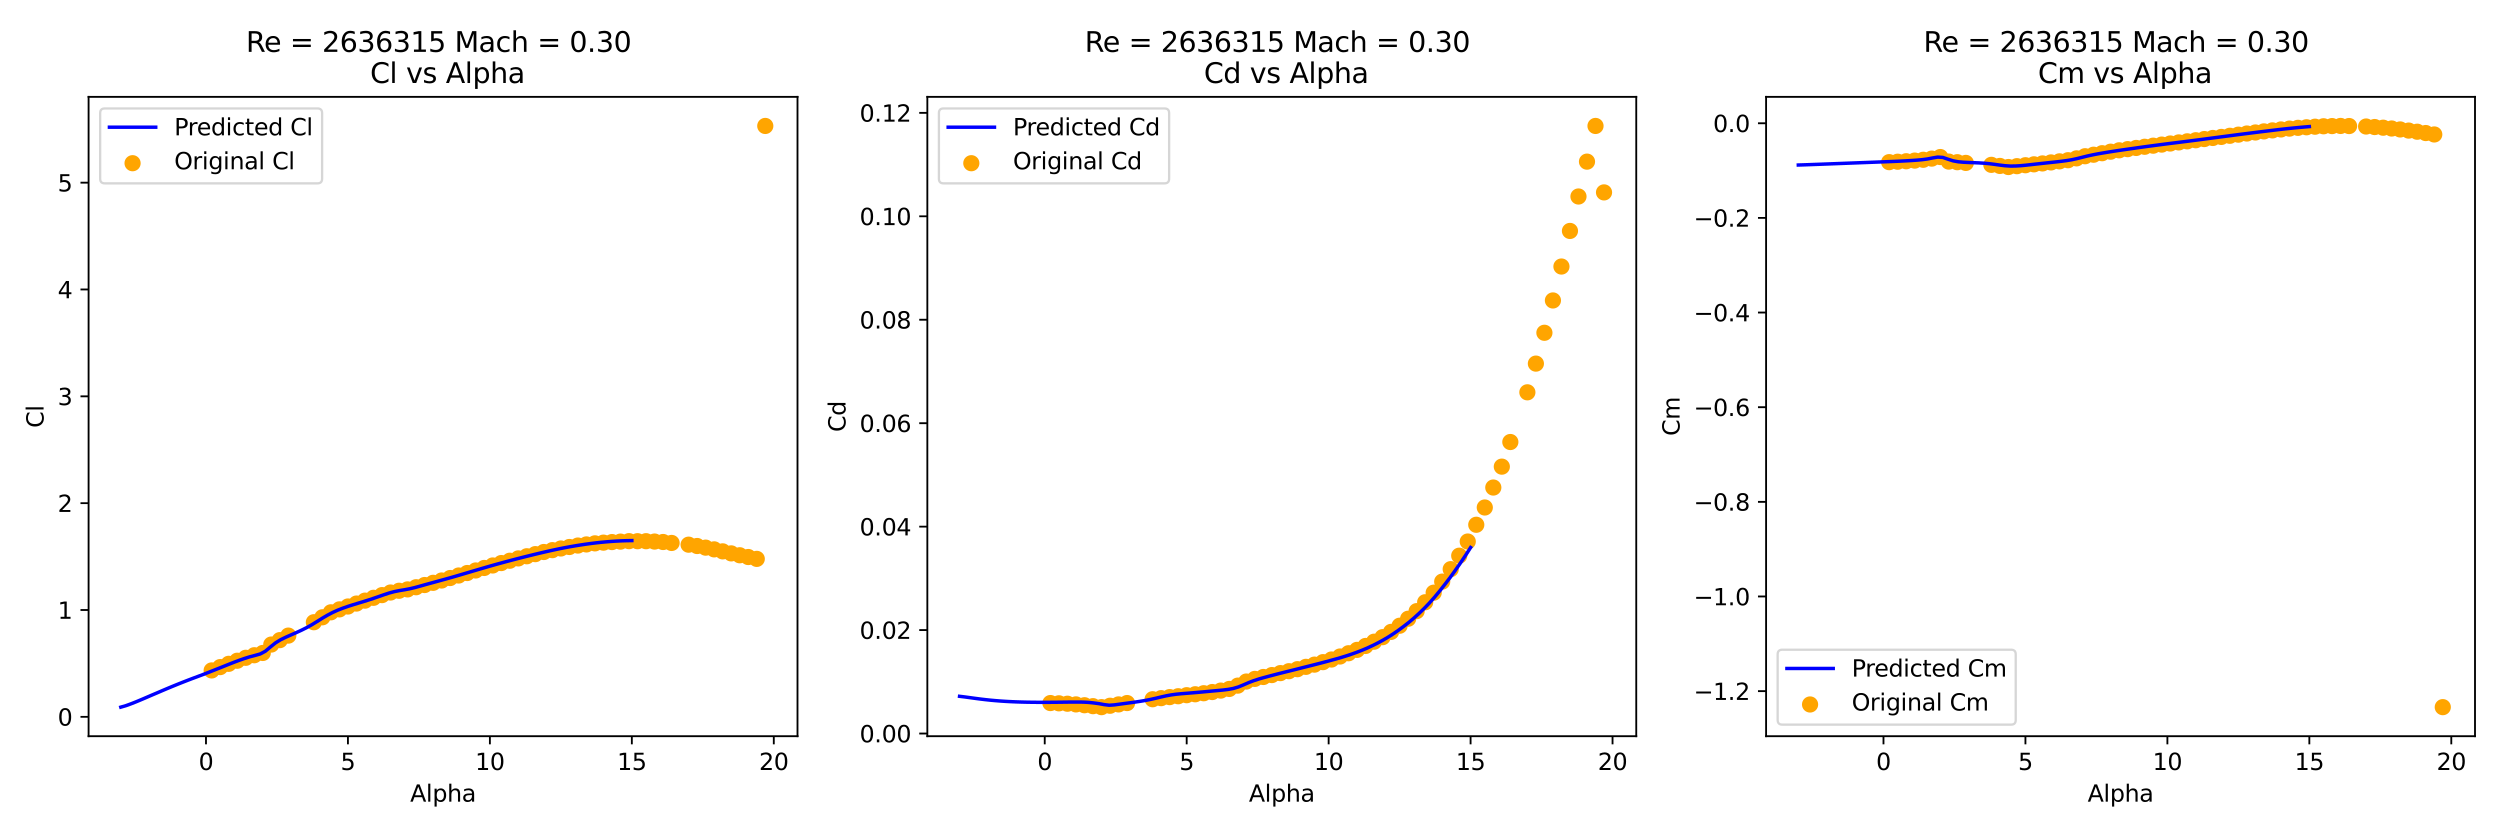 <?xml version="1.0" encoding="utf-8" standalone="no"?>
<!DOCTYPE svg PUBLIC "-//W3C//DTD SVG 1.1//EN"
  "http://www.w3.org/Graphics/SVG/1.1/DTD/svg11.dtd">
<svg xmlns:xlink="http://www.w3.org/1999/xlink" width="1080pt" height="360pt" viewBox="0 0 1080 360" xmlns="http://www.w3.org/2000/svg" version="1.1">
 <defs>
  <style type="text/css">*{stroke-linejoin: round; stroke-linecap: butt}</style>
 </defs>
 <g id="figure_1">
  <g id="patch_1">
   <path d="M 0 360 
L 1080 360 
L 1080 0 
L 0 0 
z
" style="fill: #ffffff"/>
  </g>
  <g id="axes_1">
   <g id="patch_2">
    <path d="M 38.27 318.04 
L 344.52 318.04 
L 344.52 41.856 
L 38.27 41.856 
z
" style="fill: #ffffff"/>
   </g>
   <g id="PathCollection_1">
    <defs>
     <path id="mfaea502093" d="M 0 3 
C 0.796 3 1.559 2.684 2.121 2.121 
C 2.684 1.559 3 0.796 3 0 
C 3 -0.796 2.684 -1.559 2.121 -2.121 
C 1.559 -2.684 0.796 -3 0 -3 
C -0.796 -3 -1.559 -2.684 -2.121 -2.121 
C -2.684 -1.559 -3 -0.796 -3 0 
C -3 0.796 -2.684 1.559 -2.121 2.121 
C -1.559 2.684 -0.796 3 0 3 
z
" style="stroke: #ffa500"/>
    </defs>
    <g clip-path="url(#pc01d777a76)">
     <use xlink:href="#mfaea502093" x="91.438" y="289.63" style="fill: #ffa500; stroke: #ffa500"/>
     <use xlink:href="#mfaea502093" x="95.117" y="288.186" style="fill: #ffa500; stroke: #ffa500"/>
     <use xlink:href="#mfaea502093" x="98.796" y="286.774" style="fill: #ffa500; stroke: #ffa500"/>
     <use xlink:href="#mfaea502093" x="102.476" y="285.44" style="fill: #ffa500; stroke: #ffa500"/>
     <use xlink:href="#mfaea502093" x="106.155" y="284.171" style="fill: #ffa500; stroke: #ffa500"/>
     <use xlink:href="#mfaea502093" x="109.835" y="283.063" style="fill: #ffa500; stroke: #ffa500"/>
     <use xlink:href="#mfaea502093" x="113.514" y="282.08" style="fill: #ffa500; stroke: #ffa500"/>
     <use xlink:href="#mfaea502093" x="117.193" y="278.443" style="fill: #ffa500; stroke: #ffa500"/>
     <use xlink:href="#mfaea502093" x="120.873" y="276.537" style="fill: #ffa500; stroke: #ffa500"/>
     <use xlink:href="#mfaea502093" x="124.552" y="274.58" style="fill: #ffa500; stroke: #ffa500"/>
     <use xlink:href="#mfaea502093" x="135.591" y="268.801" style="fill: #ffa500; stroke: #ffa500"/>
     <use xlink:href="#mfaea502093" x="139.27" y="266.669" style="fill: #ffa500; stroke: #ffa500"/>
     <use xlink:href="#mfaea502093" x="142.949" y="264.518" style="fill: #ffa500; stroke: #ffa500"/>
     <use xlink:href="#mfaea502093" x="146.629" y="263.249" style="fill: #ffa500; stroke: #ffa500"/>
     <use xlink:href="#mfaea502093" x="150.308" y="262.008" style="fill: #ffa500; stroke: #ffa500"/>
     <use xlink:href="#mfaea502093" x="153.988" y="260.738" style="fill: #ffa500; stroke: #ffa500"/>
     <use xlink:href="#mfaea502093" x="157.667" y="259.478" style="fill: #ffa500; stroke: #ffa500"/>
     <use xlink:href="#mfaea502093" x="161.346" y="258.255" style="fill: #ffa500; stroke: #ffa500"/>
     <use xlink:href="#mfaea502093" x="165.026" y="257.088" style="fill: #ffa500; stroke: #ffa500"/>
     <use xlink:href="#mfaea502093" x="168.705" y="255.966" style="fill: #ffa500; stroke: #ffa500"/>
     <use xlink:href="#mfaea502093" x="172.385" y="255.214" style="fill: #ffa500; stroke: #ffa500"/>
     <use xlink:href="#mfaea502093" x="176.064" y="254.623" style="fill: #ffa500; stroke: #ffa500"/>
     <use xlink:href="#mfaea502093" x="179.744" y="253.686" style="fill: #ffa500; stroke: #ffa500"/>
     <use xlink:href="#mfaea502093" x="183.423" y="252.735" style="fill: #ffa500; stroke: #ffa500"/>
     <use xlink:href="#mfaea502093" x="187.102" y="251.78" style="fill: #ffa500; stroke: #ffa500"/>
     <use xlink:href="#mfaea502093" x="190.782" y="250.778" style="fill: #ffa500; stroke: #ffa500"/>
     <use xlink:href="#mfaea502093" x="194.461" y="249.708" style="fill: #ffa500; stroke: #ffa500"/>
     <use xlink:href="#mfaea502093" x="198.141" y="248.618" style="fill: #ffa500; stroke: #ffa500"/>
     <use xlink:href="#mfaea502093" x="201.82" y="247.548" style="fill: #ffa500; stroke: #ffa500"/>
     <use xlink:href="#mfaea502093" x="205.499" y="246.445" style="fill: #ffa500; stroke: #ffa500"/>
     <use xlink:href="#mfaea502093" x="209.179" y="245.36" style="fill: #ffa500; stroke: #ffa500"/>
     <use xlink:href="#mfaea502093" x="212.858" y="244.285" style="fill: #ffa500; stroke: #ffa500"/>
     <use xlink:href="#mfaea502093" x="216.538" y="243.246" style="fill: #ffa500; stroke: #ffa500"/>
     <use xlink:href="#mfaea502093" x="220.217" y="242.24" style="fill: #ffa500; stroke: #ffa500"/>
     <use xlink:href="#mfaea502093" x="223.897" y="241.234" style="fill: #ffa500; stroke: #ffa500"/>
     <use xlink:href="#mfaea502093" x="227.576" y="240.306" style="fill: #ffa500; stroke: #ffa500"/>
     <use xlink:href="#mfaea502093" x="231.255" y="239.388" style="fill: #ffa500; stroke: #ffa500"/>
     <use xlink:href="#mfaea502093" x="234.935" y="238.469" style="fill: #ffa500; stroke: #ffa500"/>
     <use xlink:href="#mfaea502093" x="238.614" y="237.666" style="fill: #ffa500; stroke: #ffa500"/>
     <use xlink:href="#mfaea502093" x="242.294" y="236.942" style="fill: #ffa500; stroke: #ffa500"/>
     <use xlink:href="#mfaea502093" x="245.973" y="236.3" style="fill: #ffa500; stroke: #ffa500"/>
     <use xlink:href="#mfaea502093" x="249.652" y="235.677" style="fill: #ffa500; stroke: #ffa500"/>
     <use xlink:href="#mfaea502093" x="253.332" y="235.197" style="fill: #ffa500; stroke: #ffa500"/>
     <use xlink:href="#mfaea502093" x="257.011" y="234.731" style="fill: #ffa500; stroke: #ffa500"/>
     <use xlink:href="#mfaea502093" x="260.691" y="234.422" style="fill: #ffa500; stroke: #ffa500"/>
     <use xlink:href="#mfaea502093" x="264.37" y="234.177" style="fill: #ffa500; stroke: #ffa500"/>
     <use xlink:href="#mfaea502093" x="268.049" y="233.979" style="fill: #ffa500; stroke: #ffa500"/>
     <use xlink:href="#mfaea502093" x="271.729" y="233.775" style="fill: #ffa500; stroke: #ffa500"/>
     <use xlink:href="#mfaea502093" x="275.408" y="233.799" style="fill: #ffa500; stroke: #ffa500"/>
     <use xlink:href="#mfaea502093" x="279.088" y="233.799" style="fill: #ffa500; stroke: #ffa500"/>
     <use xlink:href="#mfaea502093" x="282.767" y="233.951" style="fill: #ffa500; stroke: #ffa500"/>
     <use xlink:href="#mfaea502093" x="286.447" y="234.145" style="fill: #ffa500; stroke: #ffa500"/>
     <use xlink:href="#mfaea502093" x="290.126" y="234.555" style="fill: #ffa500; stroke: #ffa500"/>
     <use xlink:href="#mfaea502093" x="297.485" y="235.303" style="fill: #ffa500; stroke: #ffa500"/>
     <use xlink:href="#mfaea502093" x="301.164" y="235.875" style="fill: #ffa500; stroke: #ffa500"/>
     <use xlink:href="#mfaea502093" x="304.844" y="236.582" style="fill: #ffa500; stroke: #ffa500"/>
     <use xlink:href="#mfaea502093" x="308.523" y="237.329" style="fill: #ffa500; stroke: #ffa500"/>
     <use xlink:href="#mfaea502093" x="312.202" y="238.188" style="fill: #ffa500; stroke: #ffa500"/>
     <use xlink:href="#mfaea502093" x="315.882" y="239.065" style="fill: #ffa500; stroke: #ffa500"/>
     <use xlink:href="#mfaea502093" x="319.561" y="239.872" style="fill: #ffa500; stroke: #ffa500"/>
     <use xlink:href="#mfaea502093" x="323.241" y="240.634" style="fill: #ffa500; stroke: #ffa500"/>
     <use xlink:href="#mfaea502093" x="326.92" y="241.437" style="fill: #ffa500; stroke: #ffa500"/>
     <use xlink:href="#mfaea502093" x="330.6" y="54.41" style="fill: #ffa500; stroke: #ffa500"/>
    </g>
   </g>
   <g id="matplotlib.axis_1">
    <g id="xtick_1">
     <g id="line2d_1">
      <defs>
       <path id="m10e406c551" d="M 0 0 
L 0 3.5 
" style="stroke: #000000; stroke-width: 0.8"/>
      </defs>
      <g>
       <use xlink:href="#m10e406c551" x="88.985" y="318.04" style="stroke: #000000; stroke-width: 0.8"/>
      </g>
     </g>
     <g id="text_1">
      <!-- 0 -->
      <g transform="translate(85.803 332.638) scale(0.1 -0.1)">
       <defs>
        <path id="DejaVuSans-30" d="M 2034 4250 
Q 1547 4250 1301 3770 
Q 1056 3291 1056 2328 
Q 1056 1369 1301 889 
Q 1547 409 2034 409 
Q 2525 409 2770 889 
Q 3016 1369 3016 2328 
Q 3016 3291 2770 3770 
Q 2525 4250 2034 4250 
z
M 2034 4750 
Q 2819 4750 3233 4129 
Q 3647 3509 3647 2328 
Q 3647 1150 3233 529 
Q 2819 -91 2034 -91 
Q 1250 -91 836 529 
Q 422 1150 422 2328 
Q 422 3509 836 4129 
Q 1250 4750 2034 4750 
z
" transform="scale(0.016)"/>
       </defs>
       <use xlink:href="#DejaVuSans-30"/>
      </g>
     </g>
    </g>
    <g id="xtick_2">
     <g id="line2d_2">
      <g>
       <use xlink:href="#m10e406c551" x="150.308" y="318.04" style="stroke: #000000; stroke-width: 0.8"/>
      </g>
     </g>
     <g id="text_2">
      <!-- 5 -->
      <g transform="translate(147.127 332.638) scale(0.1 -0.1)">
       <defs>
        <path id="DejaVuSans-35" d="M 691 4666 
L 3169 4666 
L 3169 4134 
L 1269 4134 
L 1269 2991 
Q 1406 3038 1543 3061 
Q 1681 3084 1819 3084 
Q 2600 3084 3056 2656 
Q 3513 2228 3513 1497 
Q 3513 744 3044 326 
Q 2575 -91 1722 -91 
Q 1428 -91 1123 -41 
Q 819 9 494 109 
L 494 744 
Q 775 591 1075 516 
Q 1375 441 1709 441 
Q 2250 441 2565 725 
Q 2881 1009 2881 1497 
Q 2881 1984 2565 2268 
Q 2250 2553 1709 2553 
Q 1456 2553 1204 2497 
Q 953 2441 691 2322 
L 691 4666 
z
" transform="scale(0.016)"/>
       </defs>
       <use xlink:href="#DejaVuSans-35"/>
      </g>
     </g>
    </g>
    <g id="xtick_3">
     <g id="line2d_3">
      <g>
       <use xlink:href="#m10e406c551" x="211.632" y="318.04" style="stroke: #000000; stroke-width: 0.8"/>
      </g>
     </g>
     <g id="text_3">
      <!-- 10 -->
      <g transform="translate(205.269 332.638) scale(0.1 -0.1)">
       <defs>
        <path id="DejaVuSans-31" d="M 794 531 
L 1825 531 
L 1825 4091 
L 703 3866 
L 703 4441 
L 1819 4666 
L 2450 4666 
L 2450 531 
L 3481 531 
L 3481 0 
L 794 0 
L 794 531 
z
" transform="scale(0.016)"/>
       </defs>
       <use xlink:href="#DejaVuSans-31"/>
       <use xlink:href="#DejaVuSans-30" x="63.623"/>
      </g>
     </g>
    </g>
    <g id="xtick_4">
     <g id="line2d_4">
      <g>
       <use xlink:href="#m10e406c551" x="272.955" y="318.04" style="stroke: #000000; stroke-width: 0.8"/>
      </g>
     </g>
     <g id="text_4">
      <!-- 15 -->
      <g transform="translate(266.593 332.638) scale(0.1 -0.1)">
       <use xlink:href="#DejaVuSans-31"/>
       <use xlink:href="#DejaVuSans-35" x="63.623"/>
      </g>
     </g>
    </g>
    <g id="xtick_5">
     <g id="line2d_5">
      <g>
       <use xlink:href="#m10e406c551" x="334.279" y="318.04" style="stroke: #000000; stroke-width: 0.8"/>
      </g>
     </g>
     <g id="text_5">
      <!-- 20 -->
      <g transform="translate(327.916 332.638) scale(0.1 -0.1)">
       <defs>
        <path id="DejaVuSans-32" d="M 1228 531 
L 3431 531 
L 3431 0 
L 469 0 
L 469 531 
Q 828 903 1448 1529 
Q 2069 2156 2228 2338 
Q 2531 2678 2651 2914 
Q 2772 3150 2772 3378 
Q 2772 3750 2511 3984 
Q 2250 4219 1831 4219 
Q 1534 4219 1204 4116 
Q 875 4013 500 3803 
L 500 4441 
Q 881 4594 1212 4672 
Q 1544 4750 1819 4750 
Q 2544 4750 2975 4387 
Q 3406 4025 3406 3419 
Q 3406 3131 3298 2873 
Q 3191 2616 2906 2266 
Q 2828 2175 2409 1742 
Q 1991 1309 1228 531 
z
" transform="scale(0.016)"/>
       </defs>
       <use xlink:href="#DejaVuSans-32"/>
       <use xlink:href="#DejaVuSans-30" x="63.623"/>
      </g>
     </g>
    </g>
    <g id="text_6">
     <!-- Alpha -->
     <g transform="translate(177.179 346.317) scale(0.1 -0.1)">
      <defs>
       <path id="DejaVuSans-41" d="M 2188 4044 
L 1331 1722 
L 3047 1722 
L 2188 4044 
z
M 1831 4666 
L 2547 4666 
L 4325 0 
L 3669 0 
L 3244 1197 
L 1141 1197 
L 716 0 
L 50 0 
L 1831 4666 
z
" transform="scale(0.016)"/>
       <path id="DejaVuSans-6c" d="M 603 4863 
L 1178 4863 
L 1178 0 
L 603 0 
L 603 4863 
z
" transform="scale(0.016)"/>
       <path id="DejaVuSans-70" d="M 1159 525 
L 1159 -1331 
L 581 -1331 
L 581 3500 
L 1159 3500 
L 1159 2969 
Q 1341 3281 1617 3432 
Q 1894 3584 2278 3584 
Q 2916 3584 3314 3078 
Q 3713 2572 3713 1747 
Q 3713 922 3314 415 
Q 2916 -91 2278 -91 
Q 1894 -91 1617 61 
Q 1341 213 1159 525 
z
M 3116 1747 
Q 3116 2381 2855 2742 
Q 2594 3103 2138 3103 
Q 1681 3103 1420 2742 
Q 1159 2381 1159 1747 
Q 1159 1113 1420 752 
Q 1681 391 2138 391 
Q 2594 391 2855 752 
Q 3116 1113 3116 1747 
z
" transform="scale(0.016)"/>
       <path id="DejaVuSans-68" d="M 3513 2113 
L 3513 0 
L 2938 0 
L 2938 2094 
Q 2938 2591 2744 2837 
Q 2550 3084 2163 3084 
Q 1697 3084 1428 2787 
Q 1159 2491 1159 1978 
L 1159 0 
L 581 0 
L 581 4863 
L 1159 4863 
L 1159 2956 
Q 1366 3272 1645 3428 
Q 1925 3584 2291 3584 
Q 2894 3584 3203 3211 
Q 3513 2838 3513 2113 
z
" transform="scale(0.016)"/>
       <path id="DejaVuSans-61" d="M 2194 1759 
Q 1497 1759 1228 1600 
Q 959 1441 959 1056 
Q 959 750 1161 570 
Q 1363 391 1709 391 
Q 2188 391 2477 730 
Q 2766 1069 2766 1631 
L 2766 1759 
L 2194 1759 
z
M 3341 1997 
L 3341 0 
L 2766 0 
L 2766 531 
Q 2569 213 2275 61 
Q 1981 -91 1556 -91 
Q 1019 -91 701 211 
Q 384 513 384 1019 
Q 384 1609 779 1909 
Q 1175 2209 1959 2209 
L 2766 2209 
L 2766 2266 
Q 2766 2663 2505 2880 
Q 2244 3097 1772 3097 
Q 1472 3097 1187 3025 
Q 903 2953 641 2809 
L 641 3341 
Q 956 3463 1253 3523 
Q 1550 3584 1831 3584 
Q 2591 3584 2966 3190 
Q 3341 2797 3341 1997 
z
" transform="scale(0.016)"/>
      </defs>
      <use xlink:href="#DejaVuSans-41"/>
      <use xlink:href="#DejaVuSans-6c" x="68.408"/>
      <use xlink:href="#DejaVuSans-70" x="96.191"/>
      <use xlink:href="#DejaVuSans-68" x="159.668"/>
      <use xlink:href="#DejaVuSans-61" x="223.047"/>
     </g>
    </g>
   </g>
   <g id="matplotlib.axis_2">
    <g id="ytick_1">
     <g id="line2d_6">
      <defs>
       <path id="md4846402e9" d="M 0 0 
L -3.5 0 
" style="stroke: #000000; stroke-width: 0.8"/>
      </defs>
      <g>
       <use xlink:href="#md4846402e9" x="38.27" y="309.675" style="stroke: #000000; stroke-width: 0.8"/>
      </g>
     </g>
     <g id="text_7">
      <!-- 0 -->
      <g transform="translate(24.907 313.474) scale(0.1 -0.1)">
       <use xlink:href="#DejaVuSans-30"/>
      </g>
     </g>
    </g>
    <g id="ytick_2">
     <g id="line2d_7">
      <g>
       <use xlink:href="#md4846402e9" x="38.27" y="263.521" style="stroke: #000000; stroke-width: 0.8"/>
      </g>
     </g>
     <g id="text_8">
      <!-- 1 -->
      <g transform="translate(24.907 267.321) scale(0.1 -0.1)">
       <use xlink:href="#DejaVuSans-31"/>
      </g>
     </g>
    </g>
    <g id="ytick_3">
     <g id="line2d_8">
      <g>
       <use xlink:href="#md4846402e9" x="38.27" y="217.368" style="stroke: #000000; stroke-width: 0.8"/>
      </g>
     </g>
     <g id="text_9">
      <!-- 2 -->
      <g transform="translate(24.907 221.167) scale(0.1 -0.1)">
       <use xlink:href="#DejaVuSans-32"/>
      </g>
     </g>
    </g>
    <g id="ytick_4">
     <g id="line2d_9">
      <g>
       <use xlink:href="#md4846402e9" x="38.27" y="171.214" style="stroke: #000000; stroke-width: 0.8"/>
      </g>
     </g>
     <g id="text_10">
      <!-- 3 -->
      <g transform="translate(24.907 175.014) scale(0.1 -0.1)">
       <defs>
        <path id="DejaVuSans-33" d="M 2597 2516 
Q 3050 2419 3304 2112 
Q 3559 1806 3559 1356 
Q 3559 666 3084 287 
Q 2609 -91 1734 -91 
Q 1441 -91 1130 -33 
Q 819 25 488 141 
L 488 750 
Q 750 597 1062 519 
Q 1375 441 1716 441 
Q 2309 441 2620 675 
Q 2931 909 2931 1356 
Q 2931 1769 2642 2001 
Q 2353 2234 1838 2234 
L 1294 2234 
L 1294 2753 
L 1863 2753 
Q 2328 2753 2575 2939 
Q 2822 3125 2822 3475 
Q 2822 3834 2567 4026 
Q 2313 4219 1838 4219 
Q 1578 4219 1281 4162 
Q 984 4106 628 3988 
L 628 4550 
Q 988 4650 1302 4700 
Q 1616 4750 1894 4750 
Q 2613 4750 3031 4423 
Q 3450 4097 3450 3541 
Q 3450 3153 3228 2886 
Q 3006 2619 2597 2516 
z
" transform="scale(0.016)"/>
       </defs>
       <use xlink:href="#DejaVuSans-33"/>
      </g>
     </g>
    </g>
    <g id="ytick_5">
     <g id="line2d_10">
      <g>
       <use xlink:href="#md4846402e9" x="38.27" y="125.061" style="stroke: #000000; stroke-width: 0.8"/>
      </g>
     </g>
     <g id="text_11">
      <!-- 4 -->
      <g transform="translate(24.907 128.86) scale(0.1 -0.1)">
       <defs>
        <path id="DejaVuSans-34" d="M 2419 4116 
L 825 1625 
L 2419 1625 
L 2419 4116 
z
M 2253 4666 
L 3047 4666 
L 3047 1625 
L 3713 1625 
L 3713 1100 
L 3047 1100 
L 3047 0 
L 2419 0 
L 2419 1100 
L 313 1100 
L 313 1709 
L 2253 4666 
z
" transform="scale(0.016)"/>
       </defs>
       <use xlink:href="#DejaVuSans-34"/>
      </g>
     </g>
    </g>
    <g id="ytick_6">
     <g id="line2d_11">
      <g>
       <use xlink:href="#md4846402e9" x="38.27" y="78.907" style="stroke: #000000; stroke-width: 0.8"/>
      </g>
     </g>
     <g id="text_12">
      <!-- 5 -->
      <g transform="translate(24.907 82.707) scale(0.1 -0.1)">
       <use xlink:href="#DejaVuSans-35"/>
      </g>
     </g>
    </g>
    <g id="text_13">
     <!-- Cl -->
     <g transform="translate(18.828 184.828) rotate(-90) scale(0.1 -0.1)">
      <defs>
       <path id="DejaVuSans-43" d="M 4122 4306 
L 4122 3641 
Q 3803 3938 3442 4084 
Q 3081 4231 2675 4231 
Q 1875 4231 1450 3742 
Q 1025 3253 1025 2328 
Q 1025 1406 1450 917 
Q 1875 428 2675 428 
Q 3081 428 3442 575 
Q 3803 722 4122 1019 
L 4122 359 
Q 3791 134 3420 21 
Q 3050 -91 2638 -91 
Q 1578 -91 968 557 
Q 359 1206 359 2328 
Q 359 3453 968 4101 
Q 1578 4750 2638 4750 
Q 3056 4750 3426 4639 
Q 3797 4528 4122 4306 
z
" transform="scale(0.016)"/>
      </defs>
      <use xlink:href="#DejaVuSans-43"/>
      <use xlink:href="#DejaVuSans-6c" x="69.824"/>
     </g>
    </g>
   </g>
   <g id="line2d_12">
    <path d="M 52.19 305.486 
L 54.42 304.84 
L 56.65 304.029 
L 58.88 303.144 
L 61.11 302.211 
L 63.34 301.257 
L 65.57 300.294 
L 67.8 299.349 
L 70.03 298.389 
L 72.26 297.444 
L 74.49 296.517 
L 76.72 295.61 
L 78.95 294.723 
L 81.18 293.852 
L 83.41 293.002 
L 85.64 292.173 
L 87.87 291.329 
L 90.1 290.459 
L 92.33 289.577 
L 94.559 288.696 
L 96.789 287.803 
L 99.019 286.907 
L 101.249 286.036 
L 103.479 285.204 
L 105.709 284.426 
L 107.939 283.729 
L 110.169 283.149 
L 112.399 282.515 
L 114.629 281.33 
L 116.859 279.456 
L 119.089 277.67 
L 121.319 276.312 
L 123.549 275.234 
L 125.779 274.252 
L 128.009 273.276 
L 130.239 272.252 
L 132.469 271.138 
L 134.699 269.888 
L 136.929 268.517 
L 139.158 267.122 
L 141.388 265.804 
L 143.618 264.627 
L 145.848 263.617 
L 148.078 262.739 
L 150.308 261.959 
L 152.538 261.244 
L 154.768 260.564 
L 156.998 259.892 
L 159.228 259.189 
L 161.458 258.45 
L 163.688 257.685 
L 165.918 256.904 
L 168.148 256.173 
L 170.378 255.576 
L 172.608 255.126 
L 174.838 254.758 
L 177.068 254.336 
L 179.298 253.804 
L 181.527 253.192 
L 183.757 252.563 
L 185.987 251.948 
L 188.217 251.339 
L 190.447 250.723 
L 192.677 250.109 
L 194.907 249.482 
L 197.137 248.844 
L 199.367 248.181 
L 201.597 247.522 
L 203.827 246.863 
L 206.057 246.204 
L 208.287 245.547 
L 210.517 244.897 
L 212.747 244.257 
L 214.977 243.635 
L 217.207 243.023 
L 219.437 242.423 
L 221.667 241.831 
L 223.897 241.251 
L 226.126 240.684 
L 228.356 240.129 
L 230.586 239.581 
L 232.816 239.043 
L 235.046 238.518 
L 237.276 238.008 
L 239.506 237.517 
L 241.736 237.046 
L 243.966 236.605 
L 246.196 236.197 
L 248.426 235.81 
L 250.656 235.449 
L 252.886 235.114 
L 255.116 234.807 
L 257.346 234.532 
L 259.576 234.288 
L 261.806 234.078 
L 264.036 233.899 
L 266.266 233.753 
L 268.495 233.645 
L 270.725 233.571 
L 272.955 233.529 
" clip-path="url(#pc01d777a76)" style="fill: none; stroke: #0000ff; stroke-width: 1.5; stroke-linecap: square"/>
   </g>
   <g id="patch_3">
    <path d="M 38.27 318.04 
L 38.27 41.856 
" style="fill: none; stroke: #000000; stroke-width: 0.8; stroke-linejoin: miter; stroke-linecap: square"/>
   </g>
   <g id="patch_4">
    <path d="M 344.52 318.04 
L 344.52 41.856 
" style="fill: none; stroke: #000000; stroke-width: 0.8; stroke-linejoin: miter; stroke-linecap: square"/>
   </g>
   <g id="patch_5">
    <path d="M 38.27 318.04 
L 344.52 318.04 
" style="fill: none; stroke: #000000; stroke-width: 0.8; stroke-linejoin: miter; stroke-linecap: square"/>
   </g>
   <g id="patch_6">
    <path d="M 38.27 41.856 
L 344.52 41.856 
" style="fill: none; stroke: #000000; stroke-width: 0.8; stroke-linejoin: miter; stroke-linecap: square"/>
   </g>
   <g id="text_14">
    <!-- Re = 2636315 Mach = 0.30  -->
    <g transform="translate(106.27 22.419) scale(0.12 -0.12)">
     <defs>
      <path id="DejaVuSans-52" d="M 2841 2188 
Q 3044 2119 3236 1894 
Q 3428 1669 3622 1275 
L 4263 0 
L 3584 0 
L 2988 1197 
Q 2756 1666 2539 1819 
Q 2322 1972 1947 1972 
L 1259 1972 
L 1259 0 
L 628 0 
L 628 4666 
L 2053 4666 
Q 2853 4666 3247 4331 
Q 3641 3997 3641 3322 
Q 3641 2881 3436 2590 
Q 3231 2300 2841 2188 
z
M 1259 4147 
L 1259 2491 
L 2053 2491 
Q 2509 2491 2742 2702 
Q 2975 2913 2975 3322 
Q 2975 3731 2742 3939 
Q 2509 4147 2053 4147 
L 1259 4147 
z
" transform="scale(0.016)"/>
      <path id="DejaVuSans-65" d="M 3597 1894 
L 3597 1613 
L 953 1613 
Q 991 1019 1311 708 
Q 1631 397 2203 397 
Q 2534 397 2845 478 
Q 3156 559 3463 722 
L 3463 178 
Q 3153 47 2828 -22 
Q 2503 -91 2169 -91 
Q 1331 -91 842 396 
Q 353 884 353 1716 
Q 353 2575 817 3079 
Q 1281 3584 2069 3584 
Q 2775 3584 3186 3129 
Q 3597 2675 3597 1894 
z
M 3022 2063 
Q 3016 2534 2758 2815 
Q 2500 3097 2075 3097 
Q 1594 3097 1305 2825 
Q 1016 2553 972 2059 
L 3022 2063 
z
" transform="scale(0.016)"/>
      <path id="DejaVuSans-20" transform="scale(0.016)"/>
      <path id="DejaVuSans-3d" d="M 678 2906 
L 4684 2906 
L 4684 2381 
L 678 2381 
L 678 2906 
z
M 678 1631 
L 4684 1631 
L 4684 1100 
L 678 1100 
L 678 1631 
z
" transform="scale(0.016)"/>
      <path id="DejaVuSans-36" d="M 2113 2584 
Q 1688 2584 1439 2293 
Q 1191 2003 1191 1497 
Q 1191 994 1439 701 
Q 1688 409 2113 409 
Q 2538 409 2786 701 
Q 3034 994 3034 1497 
Q 3034 2003 2786 2293 
Q 2538 2584 2113 2584 
z
M 3366 4563 
L 3366 3988 
Q 3128 4100 2886 4159 
Q 2644 4219 2406 4219 
Q 1781 4219 1451 3797 
Q 1122 3375 1075 2522 
Q 1259 2794 1537 2939 
Q 1816 3084 2150 3084 
Q 2853 3084 3261 2657 
Q 3669 2231 3669 1497 
Q 3669 778 3244 343 
Q 2819 -91 2113 -91 
Q 1303 -91 875 529 
Q 447 1150 447 2328 
Q 447 3434 972 4092 
Q 1497 4750 2381 4750 
Q 2619 4750 2861 4703 
Q 3103 4656 3366 4563 
z
" transform="scale(0.016)"/>
      <path id="DejaVuSans-4d" d="M 628 4666 
L 1569 4666 
L 2759 1491 
L 3956 4666 
L 4897 4666 
L 4897 0 
L 4281 0 
L 4281 4097 
L 3078 897 
L 2444 897 
L 1241 4097 
L 1241 0 
L 628 0 
L 628 4666 
z
" transform="scale(0.016)"/>
      <path id="DejaVuSans-63" d="M 3122 3366 
L 3122 2828 
Q 2878 2963 2633 3030 
Q 2388 3097 2138 3097 
Q 1578 3097 1268 2742 
Q 959 2388 959 1747 
Q 959 1106 1268 751 
Q 1578 397 2138 397 
Q 2388 397 2633 464 
Q 2878 531 3122 666 
L 3122 134 
Q 2881 22 2623 -34 
Q 2366 -91 2075 -91 
Q 1284 -91 818 406 
Q 353 903 353 1747 
Q 353 2603 823 3093 
Q 1294 3584 2113 3584 
Q 2378 3584 2631 3529 
Q 2884 3475 3122 3366 
z
" transform="scale(0.016)"/>
      <path id="DejaVuSans-2e" d="M 684 794 
L 1344 794 
L 1344 0 
L 684 0 
L 684 794 
z
" transform="scale(0.016)"/>
     </defs>
     <use xlink:href="#DejaVuSans-52"/>
     <use xlink:href="#DejaVuSans-65" x="64.982"/>
     <use xlink:href="#DejaVuSans-20" x="126.506"/>
     <use xlink:href="#DejaVuSans-3d" x="158.293"/>
     <use xlink:href="#DejaVuSans-20" x="242.082"/>
     <use xlink:href="#DejaVuSans-32" x="273.869"/>
     <use xlink:href="#DejaVuSans-36" x="337.492"/>
     <use xlink:href="#DejaVuSans-33" x="401.115"/>
     <use xlink:href="#DejaVuSans-36" x="464.738"/>
     <use xlink:href="#DejaVuSans-33" x="528.361"/>
     <use xlink:href="#DejaVuSans-31" x="591.984"/>
     <use xlink:href="#DejaVuSans-35" x="655.607"/>
     <use xlink:href="#DejaVuSans-20" x="719.23"/>
     <use xlink:href="#DejaVuSans-4d" x="751.018"/>
     <use xlink:href="#DejaVuSans-61" x="837.297"/>
     <use xlink:href="#DejaVuSans-63" x="898.576"/>
     <use xlink:href="#DejaVuSans-68" x="953.557"/>
     <use xlink:href="#DejaVuSans-20" x="1016.936"/>
     <use xlink:href="#DejaVuSans-3d" x="1048.723"/>
     <use xlink:href="#DejaVuSans-20" x="1132.512"/>
     <use xlink:href="#DejaVuSans-30" x="1164.299"/>
     <use xlink:href="#DejaVuSans-2e" x="1227.922"/>
     <use xlink:href="#DejaVuSans-33" x="1259.709"/>
     <use xlink:href="#DejaVuSans-30" x="1323.332"/>
     <use xlink:href="#DejaVuSans-20" x="1386.955"/>
    </g>
    <!--  Cl vs Alpha -->
    <g transform="translate(156.081 35.856) scale(0.12 -0.12)">
     <defs>
      <path id="DejaVuSans-76" d="M 191 3500 
L 800 3500 
L 1894 563 
L 2988 3500 
L 3597 3500 
L 2284 0 
L 1503 0 
L 191 3500 
z
" transform="scale(0.016)"/>
      <path id="DejaVuSans-73" d="M 2834 3397 
L 2834 2853 
Q 2591 2978 2328 3040 
Q 2066 3103 1784 3103 
Q 1356 3103 1142 2972 
Q 928 2841 928 2578 
Q 928 2378 1081 2264 
Q 1234 2150 1697 2047 
L 1894 2003 
Q 2506 1872 2764 1633 
Q 3022 1394 3022 966 
Q 3022 478 2636 193 
Q 2250 -91 1575 -91 
Q 1294 -91 989 -36 
Q 684 19 347 128 
L 347 722 
Q 666 556 975 473 
Q 1284 391 1588 391 
Q 1994 391 2212 530 
Q 2431 669 2431 922 
Q 2431 1156 2273 1281 
Q 2116 1406 1581 1522 
L 1381 1569 
Q 847 1681 609 1914 
Q 372 2147 372 2553 
Q 372 3047 722 3315 
Q 1072 3584 1716 3584 
Q 2034 3584 2315 3537 
Q 2597 3491 2834 3397 
z
" transform="scale(0.016)"/>
     </defs>
     <use xlink:href="#DejaVuSans-20"/>
     <use xlink:href="#DejaVuSans-43" x="31.787"/>
     <use xlink:href="#DejaVuSans-6c" x="101.611"/>
     <use xlink:href="#DejaVuSans-20" x="129.395"/>
     <use xlink:href="#DejaVuSans-76" x="161.182"/>
     <use xlink:href="#DejaVuSans-73" x="220.361"/>
     <use xlink:href="#DejaVuSans-20" x="272.461"/>
     <use xlink:href="#DejaVuSans-41" x="304.248"/>
     <use xlink:href="#DejaVuSans-6c" x="372.656"/>
     <use xlink:href="#DejaVuSans-70" x="400.439"/>
     <use xlink:href="#DejaVuSans-68" x="463.916"/>
     <use xlink:href="#DejaVuSans-61" x="527.295"/>
    </g>
   </g>
   <g id="legend_1">
    <g id="patch_7">
     <path d="M 45.27 79.212 
L 137.15 79.212 
Q 139.15 79.212 139.15 77.212 
L 139.15 48.856 
Q 139.15 46.856 137.15 46.856 
L 45.27 46.856 
Q 43.27 46.856 43.27 48.856 
L 43.27 77.212 
Q 43.27 79.212 45.27 79.212 
z
" style="fill: #ffffff; opacity: 0.8; stroke: #cccccc; stroke-linejoin: miter"/>
    </g>
    <g id="line2d_13">
     <path d="M 47.27 54.954 
L 57.27 54.954 
L 67.27 54.954 
" style="fill: none; stroke: #0000ff; stroke-width: 1.5; stroke-linecap: square"/>
    </g>
    <g id="text_15">
     <!-- Predicted Cl -->
     <g transform="translate(75.27 58.454) scale(0.1 -0.1)">
      <defs>
       <path id="DejaVuSans-50" d="M 1259 4147 
L 1259 2394 
L 2053 2394 
Q 2494 2394 2734 2622 
Q 2975 2850 2975 3272 
Q 2975 3691 2734 3919 
Q 2494 4147 2053 4147 
L 1259 4147 
z
M 628 4666 
L 2053 4666 
Q 2838 4666 3239 4311 
Q 3641 3956 3641 3272 
Q 3641 2581 3239 2228 
Q 2838 1875 2053 1875 
L 1259 1875 
L 1259 0 
L 628 0 
L 628 4666 
z
" transform="scale(0.016)"/>
       <path id="DejaVuSans-72" d="M 2631 2963 
Q 2534 3019 2420 3045 
Q 2306 3072 2169 3072 
Q 1681 3072 1420 2755 
Q 1159 2438 1159 1844 
L 1159 0 
L 581 0 
L 581 3500 
L 1159 3500 
L 1159 2956 
Q 1341 3275 1631 3429 
Q 1922 3584 2338 3584 
Q 2397 3584 2469 3576 
Q 2541 3569 2628 3553 
L 2631 2963 
z
" transform="scale(0.016)"/>
       <path id="DejaVuSans-64" d="M 2906 2969 
L 2906 4863 
L 3481 4863 
L 3481 0 
L 2906 0 
L 2906 525 
Q 2725 213 2448 61 
Q 2172 -91 1784 -91 
Q 1150 -91 751 415 
Q 353 922 353 1747 
Q 353 2572 751 3078 
Q 1150 3584 1784 3584 
Q 2172 3584 2448 3432 
Q 2725 3281 2906 2969 
z
M 947 1747 
Q 947 1113 1208 752 
Q 1469 391 1925 391 
Q 2381 391 2643 752 
Q 2906 1113 2906 1747 
Q 2906 2381 2643 2742 
Q 2381 3103 1925 3103 
Q 1469 3103 1208 2742 
Q 947 2381 947 1747 
z
" transform="scale(0.016)"/>
       <path id="DejaVuSans-69" d="M 603 3500 
L 1178 3500 
L 1178 0 
L 603 0 
L 603 3500 
z
M 603 4863 
L 1178 4863 
L 1178 4134 
L 603 4134 
L 603 4863 
z
" transform="scale(0.016)"/>
       <path id="DejaVuSans-74" d="M 1172 4494 
L 1172 3500 
L 2356 3500 
L 2356 3053 
L 1172 3053 
L 1172 1153 
Q 1172 725 1289 603 
Q 1406 481 1766 481 
L 2356 481 
L 2356 0 
L 1766 0 
Q 1100 0 847 248 
Q 594 497 594 1153 
L 594 3053 
L 172 3053 
L 172 3500 
L 594 3500 
L 594 4494 
L 1172 4494 
z
" transform="scale(0.016)"/>
      </defs>
      <use xlink:href="#DejaVuSans-50"/>
      <use xlink:href="#DejaVuSans-72" x="58.553"/>
      <use xlink:href="#DejaVuSans-65" x="97.416"/>
      <use xlink:href="#DejaVuSans-64" x="158.939"/>
      <use xlink:href="#DejaVuSans-69" x="222.416"/>
      <use xlink:href="#DejaVuSans-63" x="250.199"/>
      <use xlink:href="#DejaVuSans-74" x="305.18"/>
      <use xlink:href="#DejaVuSans-65" x="344.389"/>
      <use xlink:href="#DejaVuSans-64" x="405.912"/>
      <use xlink:href="#DejaVuSans-20" x="469.389"/>
      <use xlink:href="#DejaVuSans-43" x="501.176"/>
      <use xlink:href="#DejaVuSans-6c" x="571"/>
     </g>
    </g>
    <g id="PathCollection_2">
     <g>
      <use xlink:href="#mfaea502093" x="57.27" y="70.508" style="fill: #ffa500; stroke: #ffa500"/>
     </g>
    </g>
    <g id="text_16">
     <!-- Original Cl -->
     <g transform="translate(75.27 73.133) scale(0.1 -0.1)">
      <defs>
       <path id="DejaVuSans-4f" d="M 2522 4238 
Q 1834 4238 1429 3725 
Q 1025 3213 1025 2328 
Q 1025 1447 1429 934 
Q 1834 422 2522 422 
Q 3209 422 3611 934 
Q 4013 1447 4013 2328 
Q 4013 3213 3611 3725 
Q 3209 4238 2522 4238 
z
M 2522 4750 
Q 3503 4750 4090 4092 
Q 4678 3434 4678 2328 
Q 4678 1225 4090 567 
Q 3503 -91 2522 -91 
Q 1538 -91 948 565 
Q 359 1222 359 2328 
Q 359 3434 948 4092 
Q 1538 4750 2522 4750 
z
" transform="scale(0.016)"/>
       <path id="DejaVuSans-67" d="M 2906 1791 
Q 2906 2416 2648 2759 
Q 2391 3103 1925 3103 
Q 1463 3103 1205 2759 
Q 947 2416 947 1791 
Q 947 1169 1205 825 
Q 1463 481 1925 481 
Q 2391 481 2648 825 
Q 2906 1169 2906 1791 
z
M 3481 434 
Q 3481 -459 3084 -895 
Q 2688 -1331 1869 -1331 
Q 1566 -1331 1297 -1286 
Q 1028 -1241 775 -1147 
L 775 -588 
Q 1028 -725 1275 -790 
Q 1522 -856 1778 -856 
Q 2344 -856 2625 -561 
Q 2906 -266 2906 331 
L 2906 616 
Q 2728 306 2450 153 
Q 2172 0 1784 0 
Q 1141 0 747 490 
Q 353 981 353 1791 
Q 353 2603 747 3093 
Q 1141 3584 1784 3584 
Q 2172 3584 2450 3431 
Q 2728 3278 2906 2969 
L 2906 3500 
L 3481 3500 
L 3481 434 
z
" transform="scale(0.016)"/>
       <path id="DejaVuSans-6e" d="M 3513 2113 
L 3513 0 
L 2938 0 
L 2938 2094 
Q 2938 2591 2744 2837 
Q 2550 3084 2163 3084 
Q 1697 3084 1428 2787 
Q 1159 2491 1159 1978 
L 1159 0 
L 581 0 
L 581 3500 
L 1159 3500 
L 1159 2956 
Q 1366 3272 1645 3428 
Q 1925 3584 2291 3584 
Q 2894 3584 3203 3211 
Q 3513 2838 3513 2113 
z
" transform="scale(0.016)"/>
      </defs>
      <use xlink:href="#DejaVuSans-4f"/>
      <use xlink:href="#DejaVuSans-72" x="78.711"/>
      <use xlink:href="#DejaVuSans-69" x="119.824"/>
      <use xlink:href="#DejaVuSans-67" x="147.607"/>
      <use xlink:href="#DejaVuSans-69" x="211.084"/>
      <use xlink:href="#DejaVuSans-6e" x="238.867"/>
      <use xlink:href="#DejaVuSans-61" x="302.246"/>
      <use xlink:href="#DejaVuSans-6c" x="363.525"/>
      <use xlink:href="#DejaVuSans-20" x="391.309"/>
      <use xlink:href="#DejaVuSans-43" x="423.096"/>
      <use xlink:href="#DejaVuSans-6c" x="492.92"/>
     </g>
    </g>
   </g>
  </g>
  <g id="axes_2">
   <g id="patch_8">
    <path d="M 400.61 318.04 
L 706.86 318.04 
L 706.86 41.856 
L 400.61 41.856 
z
" style="fill: #ffffff"/>
   </g>
   <g id="PathCollection_3">
    <g clip-path="url(#p1076ac8201)">
     <use xlink:href="#mfaea502093" x="453.778" y="303.721" style="fill: #ffa500; stroke: #ffa500"/>
     <use xlink:href="#mfaea502093" x="457.457" y="303.833" style="fill: #ffa500; stroke: #ffa500"/>
     <use xlink:href="#mfaea502093" x="461.136" y="304.011" style="fill: #ffa500; stroke: #ffa500"/>
     <use xlink:href="#mfaea502093" x="464.816" y="304.302" style="fill: #ffa500; stroke: #ffa500"/>
     <use xlink:href="#mfaea502093" x="468.495" y="304.659" style="fill: #ffa500; stroke: #ffa500"/>
     <use xlink:href="#mfaea502093" x="472.175" y="305.062" style="fill: #ffa500; stroke: #ffa500"/>
     <use xlink:href="#mfaea502093" x="475.854" y="305.486" style="fill: #ffa500; stroke: #ffa500"/>
     <use xlink:href="#mfaea502093" x="479.533" y="304.883" style="fill: #ffa500; stroke: #ffa500"/>
     <use xlink:href="#mfaea502093" x="483.213" y="304.302" style="fill: #ffa500; stroke: #ffa500"/>
     <use xlink:href="#mfaea502093" x="486.892" y="303.721" style="fill: #ffa500; stroke: #ffa500"/>
     <use xlink:href="#mfaea502093" x="497.931" y="302.068" style="fill: #ffa500; stroke: #ffa500"/>
     <use xlink:href="#mfaea502093" x="501.61" y="301.598" style="fill: #ffa500; stroke: #ffa500"/>
     <use xlink:href="#mfaea502093" x="505.289" y="301.151" style="fill: #ffa500; stroke: #ffa500"/>
     <use xlink:href="#mfaea502093" x="508.969" y="300.772" style="fill: #ffa500; stroke: #ffa500"/>
     <use xlink:href="#mfaea502093" x="512.648" y="300.325" style="fill: #ffa500; stroke: #ffa500"/>
     <use xlink:href="#mfaea502093" x="516.328" y="299.923" style="fill: #ffa500; stroke: #ffa500"/>
     <use xlink:href="#mfaea502093" x="520.007" y="299.476" style="fill: #ffa500; stroke: #ffa500"/>
     <use xlink:href="#mfaea502093" x="523.686" y="298.962" style="fill: #ffa500; stroke: #ffa500"/>
     <use xlink:href="#mfaea502093" x="527.366" y="298.336" style="fill: #ffa500; stroke: #ffa500"/>
     <use xlink:href="#mfaea502093" x="531.045" y="297.621" style="fill: #ffa500; stroke: #ffa500"/>
     <use xlink:href="#mfaea502093" x="534.725" y="296.191" style="fill: #ffa500; stroke: #ffa500"/>
     <use xlink:href="#mfaea502093" x="538.404" y="294.426" style="fill: #ffa500; stroke: #ffa500"/>
     <use xlink:href="#mfaea502093" x="542.084" y="293.287" style="fill: #ffa500; stroke: #ffa500"/>
     <use xlink:href="#mfaea502093" x="545.763" y="292.46" style="fill: #ffa500; stroke: #ffa500"/>
     <use xlink:href="#mfaea502093" x="549.442" y="291.633" style="fill: #ffa500; stroke: #ffa500"/>
     <use xlink:href="#mfaea502093" x="553.122" y="290.784" style="fill: #ffa500; stroke: #ffa500"/>
     <use xlink:href="#mfaea502093" x="556.801" y="289.957" style="fill: #ffa500; stroke: #ffa500"/>
     <use xlink:href="#mfaea502093" x="560.481" y="289.086" style="fill: #ffa500; stroke: #ffa500"/>
     <use xlink:href="#mfaea502093" x="564.16" y="288.08" style="fill: #ffa500; stroke: #ffa500"/>
     <use xlink:href="#mfaea502093" x="567.839" y="287.12" style="fill: #ffa500; stroke: #ffa500"/>
     <use xlink:href="#mfaea502093" x="571.519" y="286.047" style="fill: #ffa500; stroke: #ffa500"/>
     <use xlink:href="#mfaea502093" x="575.198" y="284.908" style="fill: #ffa500; stroke: #ffa500"/>
     <use xlink:href="#mfaea502093" x="578.878" y="283.612" style="fill: #ffa500; stroke: #ffa500"/>
     <use xlink:href="#mfaea502093" x="582.557" y="282.204" style="fill: #ffa500; stroke: #ffa500"/>
     <use xlink:href="#mfaea502093" x="586.237" y="280.752" style="fill: #ffa500; stroke: #ffa500"/>
     <use xlink:href="#mfaea502093" x="589.916" y="279.054" style="fill: #ffa500; stroke: #ffa500"/>
     <use xlink:href="#mfaea502093" x="593.595" y="277.221" style="fill: #ffa500; stroke: #ffa500"/>
     <use xlink:href="#mfaea502093" x="597.275" y="275.255" style="fill: #ffa500; stroke: #ffa500"/>
     <use xlink:href="#mfaea502093" x="600.954" y="272.976" style="fill: #ffa500; stroke: #ffa500"/>
     <use xlink:href="#mfaea502093" x="604.634" y="270.317" style="fill: #ffa500; stroke: #ffa500"/>
     <use xlink:href="#mfaea502093" x="608.313" y="267.301" style="fill: #ffa500; stroke: #ffa500"/>
     <use xlink:href="#mfaea502093" x="611.992" y="264.016" style="fill: #ffa500; stroke: #ffa500"/>
     <use xlink:href="#mfaea502093" x="615.672" y="260.173" style="fill: #ffa500; stroke: #ffa500"/>
     <use xlink:href="#mfaea502093" x="619.351" y="256.04" style="fill: #ffa500; stroke: #ffa500"/>
     <use xlink:href="#mfaea502093" x="623.031" y="251.258" style="fill: #ffa500; stroke: #ffa500"/>
     <use xlink:href="#mfaea502093" x="626.71" y="245.873" style="fill: #ffa500; stroke: #ffa500"/>
     <use xlink:href="#mfaea502093" x="630.389" y="240.064" style="fill: #ffa500; stroke: #ffa500"/>
     <use xlink:href="#mfaea502093" x="634.069" y="233.942" style="fill: #ffa500; stroke: #ffa500"/>
     <use xlink:href="#mfaea502093" x="637.748" y="226.702" style="fill: #ffa500; stroke: #ffa500"/>
     <use xlink:href="#mfaea502093" x="641.428" y="219.239" style="fill: #ffa500; stroke: #ffa500"/>
     <use xlink:href="#mfaea502093" x="645.107" y="210.615" style="fill: #ffa500; stroke: #ffa500"/>
     <use xlink:href="#mfaea502093" x="648.787" y="201.588" style="fill: #ffa500; stroke: #ffa500"/>
     <use xlink:href="#mfaea502093" x="652.466" y="190.952" style="fill: #ffa500; stroke: #ffa500"/>
     <use xlink:href="#mfaea502093" x="659.825" y="169.48" style="fill: #ffa500; stroke: #ffa500"/>
     <use xlink:href="#mfaea502093" x="663.504" y="157.079" style="fill: #ffa500; stroke: #ffa500"/>
     <use xlink:href="#mfaea502093" x="667.184" y="143.762" style="fill: #ffa500; stroke: #ffa500"/>
     <use xlink:href="#mfaea502093" x="670.863" y="129.798" style="fill: #ffa500; stroke: #ffa500"/>
     <use xlink:href="#mfaea502093" x="674.542" y="115.14" style="fill: #ffa500; stroke: #ffa500"/>
     <use xlink:href="#mfaea502093" x="678.222" y="99.768" style="fill: #ffa500; stroke: #ffa500"/>
     <use xlink:href="#mfaea502093" x="681.901" y="84.887" style="fill: #ffa500; stroke: #ffa500"/>
     <use xlink:href="#mfaea502093" x="685.581" y="69.827" style="fill: #ffa500; stroke: #ffa500"/>
     <use xlink:href="#mfaea502093" x="689.26" y="54.41" style="fill: #ffa500; stroke: #ffa500"/>
     <use xlink:href="#mfaea502093" x="692.94" y="83.118" style="fill: #ffa500; stroke: #ffa500"/>
    </g>
   </g>
   <g id="matplotlib.axis_3">
    <g id="xtick_6">
     <g id="line2d_14">
      <g>
       <use xlink:href="#m10e406c551" x="451.325" y="318.04" style="stroke: #000000; stroke-width: 0.8"/>
      </g>
     </g>
     <g id="text_17">
      <!-- 0 -->
      <g transform="translate(448.143 332.638) scale(0.1 -0.1)">
       <use xlink:href="#DejaVuSans-30"/>
      </g>
     </g>
    </g>
    <g id="xtick_7">
     <g id="line2d_15">
      <g>
       <use xlink:href="#m10e406c551" x="512.648" y="318.04" style="stroke: #000000; stroke-width: 0.8"/>
      </g>
     </g>
     <g id="text_18">
      <!-- 5 -->
      <g transform="translate(509.467 332.638) scale(0.1 -0.1)">
       <use xlink:href="#DejaVuSans-35"/>
      </g>
     </g>
    </g>
    <g id="xtick_8">
     <g id="line2d_16">
      <g>
       <use xlink:href="#m10e406c551" x="573.972" y="318.04" style="stroke: #000000; stroke-width: 0.8"/>
      </g>
     </g>
     <g id="text_19">
      <!-- 10 -->
      <g transform="translate(567.609 332.638) scale(0.1 -0.1)">
       <use xlink:href="#DejaVuSans-31"/>
       <use xlink:href="#DejaVuSans-30" x="63.623"/>
      </g>
     </g>
    </g>
    <g id="xtick_9">
     <g id="line2d_17">
      <g>
       <use xlink:href="#m10e406c551" x="635.295" y="318.04" style="stroke: #000000; stroke-width: 0.8"/>
      </g>
     </g>
     <g id="text_20">
      <!-- 15 -->
      <g transform="translate(628.933 332.638) scale(0.1 -0.1)">
       <use xlink:href="#DejaVuSans-31"/>
       <use xlink:href="#DejaVuSans-35" x="63.623"/>
      </g>
     </g>
    </g>
    <g id="xtick_10">
     <g id="line2d_18">
      <g>
       <use xlink:href="#m10e406c551" x="696.619" y="318.04" style="stroke: #000000; stroke-width: 0.8"/>
      </g>
     </g>
     <g id="text_21">
      <!-- 20 -->
      <g transform="translate(690.256 332.638) scale(0.1 -0.1)">
       <use xlink:href="#DejaVuSans-32"/>
       <use xlink:href="#DejaVuSans-30" x="63.623"/>
      </g>
     </g>
    </g>
    <g id="text_22">
     <!-- Alpha -->
     <g transform="translate(539.519 346.317) scale(0.1 -0.1)">
      <use xlink:href="#DejaVuSans-41"/>
      <use xlink:href="#DejaVuSans-6c" x="68.408"/>
      <use xlink:href="#DejaVuSans-70" x="96.191"/>
      <use xlink:href="#DejaVuSans-68" x="159.668"/>
      <use xlink:href="#DejaVuSans-61" x="223.047"/>
     </g>
    </g>
   </g>
   <g id="matplotlib.axis_4">
    <g id="ytick_7">
     <g id="line2d_19">
      <g>
       <use xlink:href="#md4846402e9" x="400.61" y="316.881" style="stroke: #000000; stroke-width: 0.8"/>
      </g>
     </g>
     <g id="text_23">
      <!-- 0.00 -->
      <g transform="translate(371.344 320.681) scale(0.1 -0.1)">
       <use xlink:href="#DejaVuSans-30"/>
       <use xlink:href="#DejaVuSans-2e" x="63.623"/>
       <use xlink:href="#DejaVuSans-30" x="95.41"/>
       <use xlink:href="#DejaVuSans-30" x="159.033"/>
      </g>
     </g>
    </g>
    <g id="ytick_8">
     <g id="line2d_20">
      <g>
       <use xlink:href="#md4846402e9" x="400.61" y="272.194" style="stroke: #000000; stroke-width: 0.8"/>
      </g>
     </g>
     <g id="text_24">
      <!-- 0.02 -->
      <g transform="translate(371.344 275.993) scale(0.1 -0.1)">
       <use xlink:href="#DejaVuSans-30"/>
       <use xlink:href="#DejaVuSans-2e" x="63.623"/>
       <use xlink:href="#DejaVuSans-30" x="95.41"/>
       <use xlink:href="#DejaVuSans-32" x="159.033"/>
      </g>
     </g>
    </g>
    <g id="ytick_9">
     <g id="line2d_21">
      <g>
       <use xlink:href="#md4846402e9" x="400.61" y="227.507" style="stroke: #000000; stroke-width: 0.8"/>
      </g>
     </g>
     <g id="text_25">
      <!-- 0.04 -->
      <g transform="translate(371.344 231.306) scale(0.1 -0.1)">
       <use xlink:href="#DejaVuSans-30"/>
       <use xlink:href="#DejaVuSans-2e" x="63.623"/>
       <use xlink:href="#DejaVuSans-30" x="95.41"/>
       <use xlink:href="#DejaVuSans-34" x="159.033"/>
      </g>
     </g>
    </g>
    <g id="ytick_10">
     <g id="line2d_22">
      <g>
       <use xlink:href="#md4846402e9" x="400.61" y="182.819" style="stroke: #000000; stroke-width: 0.8"/>
      </g>
     </g>
     <g id="text_26">
      <!-- 0.06 -->
      <g transform="translate(371.344 186.618) scale(0.1 -0.1)">
       <use xlink:href="#DejaVuSans-30"/>
       <use xlink:href="#DejaVuSans-2e" x="63.623"/>
       <use xlink:href="#DejaVuSans-30" x="95.41"/>
       <use xlink:href="#DejaVuSans-36" x="159.033"/>
      </g>
     </g>
    </g>
    <g id="ytick_11">
     <g id="line2d_23">
      <g>
       <use xlink:href="#md4846402e9" x="400.61" y="138.132" style="stroke: #000000; stroke-width: 0.8"/>
      </g>
     </g>
     <g id="text_27">
      <!-- 0.08 -->
      <g transform="translate(371.344 141.931) scale(0.1 -0.1)">
       <defs>
        <path id="DejaVuSans-38" d="M 2034 2216 
Q 1584 2216 1326 1975 
Q 1069 1734 1069 1313 
Q 1069 891 1326 650 
Q 1584 409 2034 409 
Q 2484 409 2743 651 
Q 3003 894 3003 1313 
Q 3003 1734 2745 1975 
Q 2488 2216 2034 2216 
z
M 1403 2484 
Q 997 2584 770 2862 
Q 544 3141 544 3541 
Q 544 4100 942 4425 
Q 1341 4750 2034 4750 
Q 2731 4750 3128 4425 
Q 3525 4100 3525 3541 
Q 3525 3141 3298 2862 
Q 3072 2584 2669 2484 
Q 3125 2378 3379 2068 
Q 3634 1759 3634 1313 
Q 3634 634 3220 271 
Q 2806 -91 2034 -91 
Q 1263 -91 848 271 
Q 434 634 434 1313 
Q 434 1759 690 2068 
Q 947 2378 1403 2484 
z
M 1172 3481 
Q 1172 3119 1398 2916 
Q 1625 2713 2034 2713 
Q 2441 2713 2670 2916 
Q 2900 3119 2900 3481 
Q 2900 3844 2670 4047 
Q 2441 4250 2034 4250 
Q 1625 4250 1398 4047 
Q 1172 3844 1172 3481 
z
" transform="scale(0.016)"/>
       </defs>
       <use xlink:href="#DejaVuSans-30"/>
       <use xlink:href="#DejaVuSans-2e" x="63.623"/>
       <use xlink:href="#DejaVuSans-30" x="95.41"/>
       <use xlink:href="#DejaVuSans-38" x="159.033"/>
      </g>
     </g>
    </g>
    <g id="ytick_12">
     <g id="line2d_24">
      <g>
       <use xlink:href="#md4846402e9" x="400.61" y="93.444" style="stroke: #000000; stroke-width: 0.8"/>
      </g>
     </g>
     <g id="text_28">
      <!-- 0.10 -->
      <g transform="translate(371.344 97.244) scale(0.1 -0.1)">
       <use xlink:href="#DejaVuSans-30"/>
       <use xlink:href="#DejaVuSans-2e" x="63.623"/>
       <use xlink:href="#DejaVuSans-31" x="95.41"/>
       <use xlink:href="#DejaVuSans-30" x="159.033"/>
      </g>
     </g>
    </g>
    <g id="ytick_13">
     <g id="line2d_25">
      <g>
       <use xlink:href="#md4846402e9" x="400.61" y="48.757" style="stroke: #000000; stroke-width: 0.8"/>
      </g>
     </g>
     <g id="text_29">
      <!-- 0.12 -->
      <g transform="translate(371.344 52.556) scale(0.1 -0.1)">
       <use xlink:href="#DejaVuSans-30"/>
       <use xlink:href="#DejaVuSans-2e" x="63.623"/>
       <use xlink:href="#DejaVuSans-31" x="95.41"/>
       <use xlink:href="#DejaVuSans-32" x="159.033"/>
      </g>
     </g>
    </g>
    <g id="text_30">
     <!-- Cd -->
     <g transform="translate(365.265 186.614) rotate(-90) scale(0.1 -0.1)">
      <use xlink:href="#DejaVuSans-43"/>
      <use xlink:href="#DejaVuSans-64" x="69.824"/>
     </g>
    </g>
   </g>
   <g id="line2d_26">
    <path d="M 414.53 300.807 
L 416.76 301.073 
L 418.99 301.38 
L 421.22 301.686 
L 423.45 301.979 
L 425.68 302.245 
L 427.91 302.483 
L 430.14 302.684 
L 432.37 302.858 
L 434.6 303.003 
L 436.83 303.121 
L 439.06 303.214 
L 441.29 303.286 
L 443.52 303.34 
L 445.75 303.376 
L 447.98 303.397 
L 450.21 303.406 
L 452.44 303.403 
L 454.67 303.389 
L 456.899 303.365 
L 459.129 303.336 
L 461.359 303.306 
L 463.589 303.284 
L 465.819 303.281 
L 468.049 303.316 
L 470.279 303.434 
L 472.509 303.674 
L 474.739 303.972 
L 476.969 304.391 
L 479.199 304.661 
L 481.429 304.508 
L 483.659 304.203 
L 485.889 303.901 
L 488.119 303.605 
L 490.349 303.299 
L 492.579 302.966 
L 494.809 302.589 
L 497.039 302.149 
L 499.269 301.647 
L 501.498 301.115 
L 503.728 300.61 
L 505.958 300.195 
L 508.188 299.895 
L 510.418 299.678 
L 512.648 299.499 
L 514.878 299.322 
L 517.108 299.134 
L 519.338 298.935 
L 521.568 298.726 
L 523.798 298.518 
L 526.028 298.316 
L 528.258 298.102 
L 530.488 297.834 
L 532.718 297.431 
L 534.948 296.779 
L 537.178 295.866 
L 539.408 294.89 
L 541.638 294.038 
L 543.867 293.316 
L 546.097 292.684 
L 548.327 292.085 
L 550.557 291.502 
L 552.787 290.92 
L 555.017 290.365 
L 557.247 289.81 
L 559.477 289.257 
L 561.707 288.685 
L 563.937 288.126 
L 566.167 287.57 
L 568.397 287.007 
L 570.627 286.433 
L 572.857 285.843 
L 575.087 285.236 
L 577.317 284.625 
L 579.547 283.98 
L 581.777 283.291 
L 584.007 282.544 
L 586.237 281.742 
L 588.466 280.878 
L 590.696 279.939 
L 592.926 278.898 
L 595.156 277.785 
L 597.386 276.58 
L 599.616 275.27 
L 601.846 273.848 
L 604.076 272.305 
L 606.306 270.669 
L 608.536 268.934 
L 610.766 267.051 
L 612.996 265.029 
L 615.226 262.863 
L 617.456 260.548 
L 619.686 258.038 
L 621.916 255.349 
L 624.146 252.511 
L 626.376 249.59 
L 628.606 246.509 
L 630.835 243.324 
L 633.065 240.002 
L 635.295 236.53 
" clip-path="url(#p1076ac8201)" style="fill: none; stroke: #0000ff; stroke-width: 1.5; stroke-linecap: square"/>
   </g>
   <g id="patch_9">
    <path d="M 400.61 318.04 
L 400.61 41.856 
" style="fill: none; stroke: #000000; stroke-width: 0.8; stroke-linejoin: miter; stroke-linecap: square"/>
   </g>
   <g id="patch_10">
    <path d="M 706.86 318.04 
L 706.86 41.856 
" style="fill: none; stroke: #000000; stroke-width: 0.8; stroke-linejoin: miter; stroke-linecap: square"/>
   </g>
   <g id="patch_11">
    <path d="M 400.61 318.04 
L 706.86 318.04 
" style="fill: none; stroke: #000000; stroke-width: 0.8; stroke-linejoin: miter; stroke-linecap: square"/>
   </g>
   <g id="patch_12">
    <path d="M 400.61 41.856 
L 706.86 41.856 
" style="fill: none; stroke: #000000; stroke-width: 0.8; stroke-linejoin: miter; stroke-linecap: square"/>
   </g>
   <g id="text_31">
    <!-- Re = 2636315 Mach = 0.30  -->
    <g transform="translate(468.61 22.419) scale(0.12 -0.12)">
     <use xlink:href="#DejaVuSans-52"/>
     <use xlink:href="#DejaVuSans-65" x="64.982"/>
     <use xlink:href="#DejaVuSans-20" x="126.506"/>
     <use xlink:href="#DejaVuSans-3d" x="158.293"/>
     <use xlink:href="#DejaVuSans-20" x="242.082"/>
     <use xlink:href="#DejaVuSans-32" x="273.869"/>
     <use xlink:href="#DejaVuSans-36" x="337.492"/>
     <use xlink:href="#DejaVuSans-33" x="401.115"/>
     <use xlink:href="#DejaVuSans-36" x="464.738"/>
     <use xlink:href="#DejaVuSans-33" x="528.361"/>
     <use xlink:href="#DejaVuSans-31" x="591.984"/>
     <use xlink:href="#DejaVuSans-35" x="655.607"/>
     <use xlink:href="#DejaVuSans-20" x="719.23"/>
     <use xlink:href="#DejaVuSans-4d" x="751.018"/>
     <use xlink:href="#DejaVuSans-61" x="837.297"/>
     <use xlink:href="#DejaVuSans-63" x="898.576"/>
     <use xlink:href="#DejaVuSans-68" x="953.557"/>
     <use xlink:href="#DejaVuSans-20" x="1016.936"/>
     <use xlink:href="#DejaVuSans-3d" x="1048.723"/>
     <use xlink:href="#DejaVuSans-20" x="1132.512"/>
     <use xlink:href="#DejaVuSans-30" x="1164.299"/>
     <use xlink:href="#DejaVuSans-2e" x="1227.922"/>
     <use xlink:href="#DejaVuSans-33" x="1259.709"/>
     <use xlink:href="#DejaVuSans-30" x="1323.332"/>
     <use xlink:href="#DejaVuSans-20" x="1386.955"/>
    </g>
    <!--  Cd vs Alpha -->
    <g transform="translate(516.279 35.856) scale(0.12 -0.12)">
     <use xlink:href="#DejaVuSans-20"/>
     <use xlink:href="#DejaVuSans-43" x="31.787"/>
     <use xlink:href="#DejaVuSans-64" x="101.611"/>
     <use xlink:href="#DejaVuSans-20" x="165.088"/>
     <use xlink:href="#DejaVuSans-76" x="196.875"/>
     <use xlink:href="#DejaVuSans-73" x="256.055"/>
     <use xlink:href="#DejaVuSans-20" x="308.154"/>
     <use xlink:href="#DejaVuSans-41" x="339.941"/>
     <use xlink:href="#DejaVuSans-6c" x="408.35"/>
     <use xlink:href="#DejaVuSans-70" x="436.133"/>
     <use xlink:href="#DejaVuSans-68" x="499.609"/>
     <use xlink:href="#DejaVuSans-61" x="562.988"/>
    </g>
   </g>
   <g id="legend_2">
    <g id="patch_13">
     <path d="M 407.61 79.212 
L 503.06 79.212 
Q 505.06 79.212 505.06 77.212 
L 505.06 48.856 
Q 505.06 46.856 503.06 46.856 
L 407.61 46.856 
Q 405.61 46.856 405.61 48.856 
L 405.61 77.212 
Q 405.61 79.212 407.61 79.212 
z
" style="fill: #ffffff; opacity: 0.8; stroke: #cccccc; stroke-linejoin: miter"/>
    </g>
    <g id="line2d_27">
     <path d="M 409.61 54.954 
L 419.61 54.954 
L 429.61 54.954 
" style="fill: none; stroke: #0000ff; stroke-width: 1.5; stroke-linecap: square"/>
    </g>
    <g id="text_32">
     <!-- Predicted Cd -->
     <g transform="translate(437.61 58.454) scale(0.1 -0.1)">
      <use xlink:href="#DejaVuSans-50"/>
      <use xlink:href="#DejaVuSans-72" x="58.553"/>
      <use xlink:href="#DejaVuSans-65" x="97.416"/>
      <use xlink:href="#DejaVuSans-64" x="158.939"/>
      <use xlink:href="#DejaVuSans-69" x="222.416"/>
      <use xlink:href="#DejaVuSans-63" x="250.199"/>
      <use xlink:href="#DejaVuSans-74" x="305.18"/>
      <use xlink:href="#DejaVuSans-65" x="344.389"/>
      <use xlink:href="#DejaVuSans-64" x="405.912"/>
      <use xlink:href="#DejaVuSans-20" x="469.389"/>
      <use xlink:href="#DejaVuSans-43" x="501.176"/>
      <use xlink:href="#DejaVuSans-64" x="571"/>
     </g>
    </g>
    <g id="PathCollection_4">
     <g>
      <use xlink:href="#mfaea502093" x="419.61" y="70.508" style="fill: #ffa500; stroke: #ffa500"/>
     </g>
    </g>
    <g id="text_33">
     <!-- Original Cd -->
     <g transform="translate(437.61 73.133) scale(0.1 -0.1)">
      <use xlink:href="#DejaVuSans-4f"/>
      <use xlink:href="#DejaVuSans-72" x="78.711"/>
      <use xlink:href="#DejaVuSans-69" x="119.824"/>
      <use xlink:href="#DejaVuSans-67" x="147.607"/>
      <use xlink:href="#DejaVuSans-69" x="211.084"/>
      <use xlink:href="#DejaVuSans-6e" x="238.867"/>
      <use xlink:href="#DejaVuSans-61" x="302.246"/>
      <use xlink:href="#DejaVuSans-6c" x="363.525"/>
      <use xlink:href="#DejaVuSans-20" x="391.309"/>
      <use xlink:href="#DejaVuSans-43" x="423.096"/>
      <use xlink:href="#DejaVuSans-64" x="492.92"/>
     </g>
    </g>
   </g>
  </g>
  <g id="axes_3">
   <g id="patch_14">
    <path d="M 762.95 318.04 
L 1069.2 318.04 
L 1069.2 41.856 
L 762.95 41.856 
z
" style="fill: #ffffff"/>
   </g>
   <g id="PathCollection_5">
    <g clip-path="url(#p57edaadc60)">
     <use xlink:href="#mfaea502093" x="816.118" y="70.049" style="fill: #ffa500; stroke: #ffa500"/>
     <use xlink:href="#mfaea502093" x="819.797" y="69.865" style="fill: #ffa500; stroke: #ffa500"/>
     <use xlink:href="#mfaea502093" x="823.476" y="69.661" style="fill: #ffa500; stroke: #ffa500"/>
     <use xlink:href="#mfaea502093" x="827.156" y="69.375" style="fill: #ffa500; stroke: #ffa500"/>
     <use xlink:href="#mfaea502093" x="830.835" y="69.027" style="fill: #ffa500; stroke: #ffa500"/>
     <use xlink:href="#mfaea502093" x="834.515" y="68.516" style="fill: #ffa500; stroke: #ffa500"/>
     <use xlink:href="#mfaea502093" x="838.194" y="67.842" style="fill: #ffa500; stroke: #ffa500"/>
     <use xlink:href="#mfaea502093" x="841.873" y="69.804" style="fill: #ffa500; stroke: #ffa500"/>
     <use xlink:href="#mfaea502093" x="845.553" y="70.07" style="fill: #ffa500; stroke: #ffa500"/>
     <use xlink:href="#mfaea502093" x="849.232" y="70.377" style="fill: #ffa500; stroke: #ffa500"/>
     <use xlink:href="#mfaea502093" x="860.271" y="71.215" style="fill: #ffa500; stroke: #ffa500"/>
     <use xlink:href="#mfaea502093" x="863.95" y="71.685" style="fill: #ffa500; stroke: #ffa500"/>
     <use xlink:href="#mfaea502093" x="867.629" y="72.155" style="fill: #ffa500; stroke: #ffa500"/>
     <use xlink:href="#mfaea502093" x="871.309" y="71.787" style="fill: #ffa500; stroke: #ffa500"/>
     <use xlink:href="#mfaea502093" x="874.988" y="71.378" style="fill: #ffa500; stroke: #ffa500"/>
     <use xlink:href="#mfaea502093" x="878.668" y="70.99" style="fill: #ffa500; stroke: #ffa500"/>
     <use xlink:href="#mfaea502093" x="882.347" y="70.601" style="fill: #ffa500; stroke: #ffa500"/>
     <use xlink:href="#mfaea502093" x="886.026" y="70.172" style="fill: #ffa500; stroke: #ffa500"/>
     <use xlink:href="#mfaea502093" x="889.706" y="69.702" style="fill: #ffa500; stroke: #ffa500"/>
     <use xlink:href="#mfaea502093" x="893.385" y="69.211" style="fill: #ffa500; stroke: #ffa500"/>
     <use xlink:href="#mfaea502093" x="897.065" y="68.414" style="fill: #ffa500; stroke: #ffa500"/>
     <use xlink:href="#mfaea502093" x="900.744" y="67.494" style="fill: #ffa500; stroke: #ffa500"/>
     <use xlink:href="#mfaea502093" x="904.424" y="66.84" style="fill: #ffa500; stroke: #ffa500"/>
     <use xlink:href="#mfaea502093" x="908.103" y="66.186" style="fill: #ffa500; stroke: #ffa500"/>
     <use xlink:href="#mfaea502093" x="911.782" y="65.531" style="fill: #ffa500; stroke: #ffa500"/>
     <use xlink:href="#mfaea502093" x="915.462" y="64.938" style="fill: #ffa500; stroke: #ffa500"/>
     <use xlink:href="#mfaea502093" x="919.141" y="64.427" style="fill: #ffa500; stroke: #ffa500"/>
     <use xlink:href="#mfaea502093" x="922.821" y="63.916" style="fill: #ffa500; stroke: #ffa500"/>
     <use xlink:href="#mfaea502093" x="926.5" y="63.405" style="fill: #ffa500; stroke: #ffa500"/>
     <use xlink:href="#mfaea502093" x="930.179" y="62.935" style="fill: #ffa500; stroke: #ffa500"/>
     <use xlink:href="#mfaea502093" x="933.859" y="62.465" style="fill: #ffa500; stroke: #ffa500"/>
     <use xlink:href="#mfaea502093" x="937.538" y="61.995" style="fill: #ffa500; stroke: #ffa500"/>
     <use xlink:href="#mfaea502093" x="941.218" y="61.524" style="fill: #ffa500; stroke: #ffa500"/>
     <use xlink:href="#mfaea502093" x="944.897" y="61.054" style="fill: #ffa500; stroke: #ffa500"/>
     <use xlink:href="#mfaea502093" x="948.577" y="60.584" style="fill: #ffa500; stroke: #ffa500"/>
     <use xlink:href="#mfaea502093" x="952.256" y="60.073" style="fill: #ffa500; stroke: #ffa500"/>
     <use xlink:href="#mfaea502093" x="955.935" y="59.603" style="fill: #ffa500; stroke: #ffa500"/>
     <use xlink:href="#mfaea502093" x="959.615" y="59.153" style="fill: #ffa500; stroke: #ffa500"/>
     <use xlink:href="#mfaea502093" x="963.294" y="58.662" style="fill: #ffa500; stroke: #ffa500"/>
     <use xlink:href="#mfaea502093" x="966.974" y="58.172" style="fill: #ffa500; stroke: #ffa500"/>
     <use xlink:href="#mfaea502093" x="970.653" y="57.681" style="fill: #ffa500; stroke: #ffa500"/>
     <use xlink:href="#mfaea502093" x="974.332" y="57.231" style="fill: #ffa500; stroke: #ffa500"/>
     <use xlink:href="#mfaea502093" x="978.012" y="56.761" style="fill: #ffa500; stroke: #ffa500"/>
     <use xlink:href="#mfaea502093" x="981.691" y="56.332" style="fill: #ffa500; stroke: #ffa500"/>
     <use xlink:href="#mfaea502093" x="985.371" y="55.923" style="fill: #ffa500; stroke: #ffa500"/>
     <use xlink:href="#mfaea502093" x="989.05" y="55.555" style="fill: #ffa500; stroke: #ffa500"/>
     <use xlink:href="#mfaea502093" x="992.729" y="55.228" style="fill: #ffa500; stroke: #ffa500"/>
     <use xlink:href="#mfaea502093" x="996.409" y="54.982" style="fill: #ffa500; stroke: #ffa500"/>
     <use xlink:href="#mfaea502093" x="1000.088" y="54.737" style="fill: #ffa500; stroke: #ffa500"/>
     <use xlink:href="#mfaea502093" x="1003.768" y="54.553" style="fill: #ffa500; stroke: #ffa500"/>
     <use xlink:href="#mfaea502093" x="1007.447" y="54.471" style="fill: #ffa500; stroke: #ffa500"/>
     <use xlink:href="#mfaea502093" x="1011.127" y="54.41" style="fill: #ffa500; stroke: #ffa500"/>
     <use xlink:href="#mfaea502093" x="1014.806" y="54.451" style="fill: #ffa500; stroke: #ffa500"/>
     <use xlink:href="#mfaea502093" x="1022.165" y="54.655" style="fill: #ffa500; stroke: #ffa500"/>
     <use xlink:href="#mfaea502093" x="1025.844" y="54.88" style="fill: #ffa500; stroke: #ffa500"/>
     <use xlink:href="#mfaea502093" x="1029.524" y="55.166" style="fill: #ffa500; stroke: #ffa500"/>
     <use xlink:href="#mfaea502093" x="1033.203" y="55.514" style="fill: #ffa500; stroke: #ffa500"/>
     <use xlink:href="#mfaea502093" x="1036.882" y="55.923" style="fill: #ffa500; stroke: #ffa500"/>
     <use xlink:href="#mfaea502093" x="1040.562" y="56.413" style="fill: #ffa500; stroke: #ffa500"/>
     <use xlink:href="#mfaea502093" x="1044.241" y="56.904" style="fill: #ffa500; stroke: #ffa500"/>
     <use xlink:href="#mfaea502093" x="1047.921" y="57.476" style="fill: #ffa500; stroke: #ffa500"/>
     <use xlink:href="#mfaea502093" x="1051.6" y="58.09" style="fill: #ffa500; stroke: #ffa500"/>
     <use xlink:href="#mfaea502093" x="1055.28" y="305.486" style="fill: #ffa500; stroke: #ffa500"/>
    </g>
   </g>
   <g id="matplotlib.axis_5">
    <g id="xtick_11">
     <g id="line2d_28">
      <g>
       <use xlink:href="#m10e406c551" x="813.665" y="318.04" style="stroke: #000000; stroke-width: 0.8"/>
      </g>
     </g>
     <g id="text_34">
      <!-- 0 -->
      <g transform="translate(810.483 332.638) scale(0.1 -0.1)">
       <use xlink:href="#DejaVuSans-30"/>
      </g>
     </g>
    </g>
    <g id="xtick_12">
     <g id="line2d_29">
      <g>
       <use xlink:href="#m10e406c551" x="874.988" y="318.04" style="stroke: #000000; stroke-width: 0.8"/>
      </g>
     </g>
     <g id="text_35">
      <!-- 5 -->
      <g transform="translate(871.807 332.638) scale(0.1 -0.1)">
       <use xlink:href="#DejaVuSans-35"/>
      </g>
     </g>
    </g>
    <g id="xtick_13">
     <g id="line2d_30">
      <g>
       <use xlink:href="#m10e406c551" x="936.312" y="318.04" style="stroke: #000000; stroke-width: 0.8"/>
      </g>
     </g>
     <g id="text_36">
      <!-- 10 -->
      <g transform="translate(929.949 332.638) scale(0.1 -0.1)">
       <use xlink:href="#DejaVuSans-31"/>
       <use xlink:href="#DejaVuSans-30" x="63.623"/>
      </g>
     </g>
    </g>
    <g id="xtick_14">
     <g id="line2d_31">
      <g>
       <use xlink:href="#m10e406c551" x="997.635" y="318.04" style="stroke: #000000; stroke-width: 0.8"/>
      </g>
     </g>
     <g id="text_37">
      <!-- 15 -->
      <g transform="translate(991.273 332.638) scale(0.1 -0.1)">
       <use xlink:href="#DejaVuSans-31"/>
       <use xlink:href="#DejaVuSans-35" x="63.623"/>
      </g>
     </g>
    </g>
    <g id="xtick_15">
     <g id="line2d_32">
      <g>
       <use xlink:href="#m10e406c551" x="1058.959" y="318.04" style="stroke: #000000; stroke-width: 0.8"/>
      </g>
     </g>
     <g id="text_38">
      <!-- 20 -->
      <g transform="translate(1052.596 332.638) scale(0.1 -0.1)">
       <use xlink:href="#DejaVuSans-32"/>
       <use xlink:href="#DejaVuSans-30" x="63.623"/>
      </g>
     </g>
    </g>
    <g id="text_39">
     <!-- Alpha -->
     <g transform="translate(901.859 346.317) scale(0.1 -0.1)">
      <use xlink:href="#DejaVuSans-41"/>
      <use xlink:href="#DejaVuSans-6c" x="68.408"/>
      <use xlink:href="#DejaVuSans-70" x="96.191"/>
      <use xlink:href="#DejaVuSans-68" x="159.668"/>
      <use xlink:href="#DejaVuSans-61" x="223.047"/>
     </g>
    </g>
   </g>
   <g id="matplotlib.axis_6">
    <g id="ytick_14">
     <g id="line2d_33">
      <g>
       <use xlink:href="#md4846402e9" x="762.95" y="298.573" style="stroke: #000000; stroke-width: 0.8"/>
      </g>
     </g>
     <g id="text_40">
      <!-- −1.2 -->
      <g transform="translate(731.667 302.372) scale(0.1 -0.1)">
       <defs>
        <path id="DejaVuSans-2212" d="M 678 2272 
L 4684 2272 
L 4684 1741 
L 678 1741 
L 678 2272 
z
" transform="scale(0.016)"/>
       </defs>
       <use xlink:href="#DejaVuSans-2212"/>
       <use xlink:href="#DejaVuSans-31" x="83.789"/>
       <use xlink:href="#DejaVuSans-2e" x="147.412"/>
       <use xlink:href="#DejaVuSans-32" x="179.199"/>
      </g>
     </g>
    </g>
    <g id="ytick_15">
     <g id="line2d_34">
      <g>
       <use xlink:href="#md4846402e9" x="762.95" y="257.685" style="stroke: #000000; stroke-width: 0.8"/>
      </g>
     </g>
     <g id="text_41">
      <!-- −1.0 -->
      <g transform="translate(731.667 261.484) scale(0.1 -0.1)">
       <use xlink:href="#DejaVuSans-2212"/>
       <use xlink:href="#DejaVuSans-31" x="83.789"/>
       <use xlink:href="#DejaVuSans-2e" x="147.412"/>
       <use xlink:href="#DejaVuSans-30" x="179.199"/>
      </g>
     </g>
    </g>
    <g id="ytick_16">
     <g id="line2d_35">
      <g>
       <use xlink:href="#md4846402e9" x="762.95" y="216.797" style="stroke: #000000; stroke-width: 0.8"/>
      </g>
     </g>
     <g id="text_42">
      <!-- −0.8 -->
      <g transform="translate(731.667 220.596) scale(0.1 -0.1)">
       <use xlink:href="#DejaVuSans-2212"/>
       <use xlink:href="#DejaVuSans-30" x="83.789"/>
       <use xlink:href="#DejaVuSans-2e" x="147.412"/>
       <use xlink:href="#DejaVuSans-38" x="179.199"/>
      </g>
     </g>
    </g>
    <g id="ytick_17">
     <g id="line2d_36">
      <g>
       <use xlink:href="#md4846402e9" x="762.95" y="175.909" style="stroke: #000000; stroke-width: 0.8"/>
      </g>
     </g>
     <g id="text_43">
      <!-- −0.6 -->
      <g transform="translate(731.667 179.708) scale(0.1 -0.1)">
       <use xlink:href="#DejaVuSans-2212"/>
       <use xlink:href="#DejaVuSans-30" x="83.789"/>
       <use xlink:href="#DejaVuSans-2e" x="147.412"/>
       <use xlink:href="#DejaVuSans-36" x="179.199"/>
      </g>
     </g>
    </g>
    <g id="ytick_18">
     <g id="line2d_37">
      <g>
       <use xlink:href="#md4846402e9" x="762.95" y="135.021" style="stroke: #000000; stroke-width: 0.8"/>
      </g>
     </g>
     <g id="text_44">
      <!-- −0.4 -->
      <g transform="translate(731.667 138.82) scale(0.1 -0.1)">
       <use xlink:href="#DejaVuSans-2212"/>
       <use xlink:href="#DejaVuSans-30" x="83.789"/>
       <use xlink:href="#DejaVuSans-2e" x="147.412"/>
       <use xlink:href="#DejaVuSans-34" x="179.199"/>
      </g>
     </g>
    </g>
    <g id="ytick_19">
     <g id="line2d_38">
      <g>
       <use xlink:href="#md4846402e9" x="762.95" y="94.133" style="stroke: #000000; stroke-width: 0.8"/>
      </g>
     </g>
     <g id="text_45">
      <!-- −0.2 -->
      <g transform="translate(731.667 97.932) scale(0.1 -0.1)">
       <use xlink:href="#DejaVuSans-2212"/>
       <use xlink:href="#DejaVuSans-30" x="83.789"/>
       <use xlink:href="#DejaVuSans-2e" x="147.412"/>
       <use xlink:href="#DejaVuSans-32" x="179.199"/>
      </g>
     </g>
    </g>
    <g id="ytick_20">
     <g id="line2d_39">
      <g>
       <use xlink:href="#md4846402e9" x="762.95" y="53.245" style="stroke: #000000; stroke-width: 0.8"/>
      </g>
     </g>
     <g id="text_46">
      <!-- 0.0 -->
      <g transform="translate(740.047 57.044) scale(0.1 -0.1)">
       <use xlink:href="#DejaVuSans-30"/>
       <use xlink:href="#DejaVuSans-2e" x="63.623"/>
       <use xlink:href="#DejaVuSans-30" x="95.41"/>
      </g>
     </g>
    </g>
    <g id="text_47">
     <!-- Cm -->
     <g transform="translate(725.587 188.31) rotate(-90) scale(0.1 -0.1)">
      <defs>
       <path id="DejaVuSans-6d" d="M 3328 2828 
Q 3544 3216 3844 3400 
Q 4144 3584 4550 3584 
Q 5097 3584 5394 3201 
Q 5691 2819 5691 2113 
L 5691 0 
L 5113 0 
L 5113 2094 
Q 5113 2597 4934 2840 
Q 4756 3084 4391 3084 
Q 3944 3084 3684 2787 
Q 3425 2491 3425 1978 
L 3425 0 
L 2847 0 
L 2847 2094 
Q 2847 2600 2669 2842 
Q 2491 3084 2119 3084 
Q 1678 3084 1418 2786 
Q 1159 2488 1159 1978 
L 1159 0 
L 581 0 
L 581 3500 
L 1159 3500 
L 1159 2956 
Q 1356 3278 1631 3431 
Q 1906 3584 2284 3584 
Q 2666 3584 2933 3390 
Q 3200 3197 3328 2828 
z
" transform="scale(0.016)"/>
      </defs>
      <use xlink:href="#DejaVuSans-43"/>
      <use xlink:href="#DejaVuSans-6d" x="69.824"/>
     </g>
    </g>
   </g>
   <g id="line2d_40">
    <path d="M 776.87 71.288 
L 779.1 71.22 
L 781.33 71.14 
L 783.56 71.056 
L 785.79 70.973 
L 788.02 70.889 
L 790.25 70.806 
L 792.48 70.722 
L 794.71 70.636 
L 796.94 70.55 
L 799.17 70.464 
L 801.4 70.379 
L 803.63 70.293 
L 805.86 70.208 
L 808.09 70.124 
L 810.32 70.039 
L 812.55 69.956 
L 814.78 69.869 
L 817.01 69.779 
L 819.239 69.685 
L 821.469 69.583 
L 823.699 69.467 
L 825.929 69.335 
L 828.159 69.177 
L 830.389 68.976 
L 832.619 68.682 
L 834.849 68.243 
L 837.079 67.864 
L 839.309 68.013 
L 841.539 68.78 
L 843.769 69.495 
L 845.999 69.893 
L 848.229 70.088 
L 850.459 70.195 
L 852.689 70.278 
L 854.919 70.372 
L 857.149 70.507 
L 859.379 70.711 
L 861.609 70.991 
L 863.838 71.31 
L 866.068 71.583 
L 868.298 71.73 
L 870.528 71.724 
L 872.758 71.593 
L 874.988 71.384 
L 877.218 71.142 
L 879.448 70.891 
L 881.678 70.645 
L 883.908 70.401 
L 886.138 70.162 
L 888.368 69.923 
L 890.598 69.665 
L 892.828 69.367 
L 895.058 68.995 
L 897.288 68.513 
L 899.518 67.949 
L 901.748 67.396 
L 903.978 66.909 
L 906.207 66.477 
L 908.437 66.089 
L 910.667 65.723 
L 912.897 65.37 
L 915.127 65.024 
L 917.357 64.7 
L 919.587 64.381 
L 921.817 64.068 
L 924.047 63.746 
L 926.277 63.437 
L 928.507 63.136 
L 930.737 62.84 
L 932.967 62.547 
L 935.197 62.257 
L 937.427 61.97 
L 939.657 61.694 
L 941.887 61.417 
L 944.117 61.137 
L 946.347 60.852 
L 948.577 60.566 
L 950.806 60.278 
L 953.036 59.985 
L 955.266 59.684 
L 957.496 59.391 
L 959.726 59.099 
L 961.956 58.807 
L 964.186 58.515 
L 966.416 58.223 
L 968.646 57.936 
L 970.876 57.655 
L 973.106 57.372 
L 975.336 57.092 
L 977.566 56.816 
L 979.796 56.543 
L 982.026 56.271 
L 984.256 56.003 
L 986.486 55.746 
L 988.716 55.508 
L 990.946 55.28 
L 993.175 55.067 
L 995.405 54.869 
L 997.635 54.685 
" clip-path="url(#p57edaadc60)" style="fill: none; stroke: #0000ff; stroke-width: 1.5; stroke-linecap: square"/>
   </g>
   <g id="patch_15">
    <path d="M 762.95 318.04 
L 762.95 41.856 
" style="fill: none; stroke: #000000; stroke-width: 0.8; stroke-linejoin: miter; stroke-linecap: square"/>
   </g>
   <g id="patch_16">
    <path d="M 1069.2 318.04 
L 1069.2 41.856 
" style="fill: none; stroke: #000000; stroke-width: 0.8; stroke-linejoin: miter; stroke-linecap: square"/>
   </g>
   <g id="patch_17">
    <path d="M 762.95 318.04 
L 1069.2 318.04 
" style="fill: none; stroke: #000000; stroke-width: 0.8; stroke-linejoin: miter; stroke-linecap: square"/>
   </g>
   <g id="patch_18">
    <path d="M 762.95 41.856 
L 1069.2 41.856 
" style="fill: none; stroke: #000000; stroke-width: 0.8; stroke-linejoin: miter; stroke-linecap: square"/>
   </g>
   <g id="text_48">
    <!-- Re = 2636315 Mach = 0.30  -->
    <g transform="translate(830.95 22.419) scale(0.12 -0.12)">
     <use xlink:href="#DejaVuSans-52"/>
     <use xlink:href="#DejaVuSans-65" x="64.982"/>
     <use xlink:href="#DejaVuSans-20" x="126.506"/>
     <use xlink:href="#DejaVuSans-3d" x="158.293"/>
     <use xlink:href="#DejaVuSans-20" x="242.082"/>
     <use xlink:href="#DejaVuSans-32" x="273.869"/>
     <use xlink:href="#DejaVuSans-36" x="337.492"/>
     <use xlink:href="#DejaVuSans-33" x="401.115"/>
     <use xlink:href="#DejaVuSans-36" x="464.738"/>
     <use xlink:href="#DejaVuSans-33" x="528.361"/>
     <use xlink:href="#DejaVuSans-31" x="591.984"/>
     <use xlink:href="#DejaVuSans-35" x="655.607"/>
     <use xlink:href="#DejaVuSans-20" x="719.23"/>
     <use xlink:href="#DejaVuSans-4d" x="751.018"/>
     <use xlink:href="#DejaVuSans-61" x="837.297"/>
     <use xlink:href="#DejaVuSans-63" x="898.576"/>
     <use xlink:href="#DejaVuSans-68" x="953.557"/>
     <use xlink:href="#DejaVuSans-20" x="1016.936"/>
     <use xlink:href="#DejaVuSans-3d" x="1048.723"/>
     <use xlink:href="#DejaVuSans-20" x="1132.512"/>
     <use xlink:href="#DejaVuSans-30" x="1164.299"/>
     <use xlink:href="#DejaVuSans-2e" x="1227.922"/>
     <use xlink:href="#DejaVuSans-33" x="1259.709"/>
     <use xlink:href="#DejaVuSans-30" x="1323.332"/>
     <use xlink:href="#DejaVuSans-20" x="1386.955"/>
    </g>
    <!--  Cm vs Alpha -->
    <g transform="translate(876.584 35.856) scale(0.12 -0.12)">
     <use xlink:href="#DejaVuSans-20"/>
     <use xlink:href="#DejaVuSans-43" x="31.787"/>
     <use xlink:href="#DejaVuSans-6d" x="101.611"/>
     <use xlink:href="#DejaVuSans-20" x="199.023"/>
     <use xlink:href="#DejaVuSans-76" x="230.811"/>
     <use xlink:href="#DejaVuSans-73" x="289.99"/>
     <use xlink:href="#DejaVuSans-20" x="342.09"/>
     <use xlink:href="#DejaVuSans-41" x="373.877"/>
     <use xlink:href="#DejaVuSans-6c" x="442.285"/>
     <use xlink:href="#DejaVuSans-70" x="470.068"/>
     <use xlink:href="#DejaVuSans-68" x="533.545"/>
     <use xlink:href="#DejaVuSans-61" x="596.924"/>
    </g>
   </g>
   <g id="legend_3">
    <g id="patch_19">
     <path d="M 769.95 313.04 
L 868.792 313.04 
Q 870.792 313.04 870.792 311.04 
L 870.792 282.684 
Q 870.792 280.684 868.792 280.684 
L 769.95 280.684 
Q 767.95 280.684 767.95 282.684 
L 767.95 311.04 
Q 767.95 313.04 769.95 313.04 
z
" style="fill: #ffffff; opacity: 0.8; stroke: #cccccc; stroke-linejoin: miter"/>
    </g>
    <g id="line2d_41">
     <path d="M 771.95 288.782 
L 781.95 288.782 
L 791.95 288.782 
" style="fill: none; stroke: #0000ff; stroke-width: 1.5; stroke-linecap: square"/>
    </g>
    <g id="text_49">
     <!-- Predicted Cm -->
     <g transform="translate(799.95 292.282) scale(0.1 -0.1)">
      <use xlink:href="#DejaVuSans-50"/>
      <use xlink:href="#DejaVuSans-72" x="58.553"/>
      <use xlink:href="#DejaVuSans-65" x="97.416"/>
      <use xlink:href="#DejaVuSans-64" x="158.939"/>
      <use xlink:href="#DejaVuSans-69" x="222.416"/>
      <use xlink:href="#DejaVuSans-63" x="250.199"/>
      <use xlink:href="#DejaVuSans-74" x="305.18"/>
      <use xlink:href="#DejaVuSans-65" x="344.389"/>
      <use xlink:href="#DejaVuSans-64" x="405.912"/>
      <use xlink:href="#DejaVuSans-20" x="469.389"/>
      <use xlink:href="#DejaVuSans-43" x="501.176"/>
      <use xlink:href="#DejaVuSans-6d" x="571"/>
     </g>
    </g>
    <g id="PathCollection_6">
     <g>
      <use xlink:href="#mfaea502093" x="781.95" y="304.335" style="fill: #ffa500; stroke: #ffa500"/>
     </g>
    </g>
    <g id="text_50">
     <!-- Original Cm -->
     <g transform="translate(799.95 306.96) scale(0.1 -0.1)">
      <use xlink:href="#DejaVuSans-4f"/>
      <use xlink:href="#DejaVuSans-72" x="78.711"/>
      <use xlink:href="#DejaVuSans-69" x="119.824"/>
      <use xlink:href="#DejaVuSans-67" x="147.607"/>
      <use xlink:href="#DejaVuSans-69" x="211.084"/>
      <use xlink:href="#DejaVuSans-6e" x="238.867"/>
      <use xlink:href="#DejaVuSans-61" x="302.246"/>
      <use xlink:href="#DejaVuSans-6c" x="363.525"/>
      <use xlink:href="#DejaVuSans-20" x="391.309"/>
      <use xlink:href="#DejaVuSans-43" x="423.096"/>
      <use xlink:href="#DejaVuSans-6d" x="492.92"/>
     </g>
    </g>
   </g>
  </g>
 </g>
 <defs>
  <clipPath id="pc01d777a76">
   <rect x="38.27" y="41.856" width="306.25" height="276.184"/>
  </clipPath>
  <clipPath id="p1076ac8201">
   <rect x="400.61" y="41.856" width="306.25" height="276.184"/>
  </clipPath>
  <clipPath id="p57edaadc60">
   <rect x="762.95" y="41.856" width="306.25" height="276.184"/>
  </clipPath>
 </defs>
</svg>
